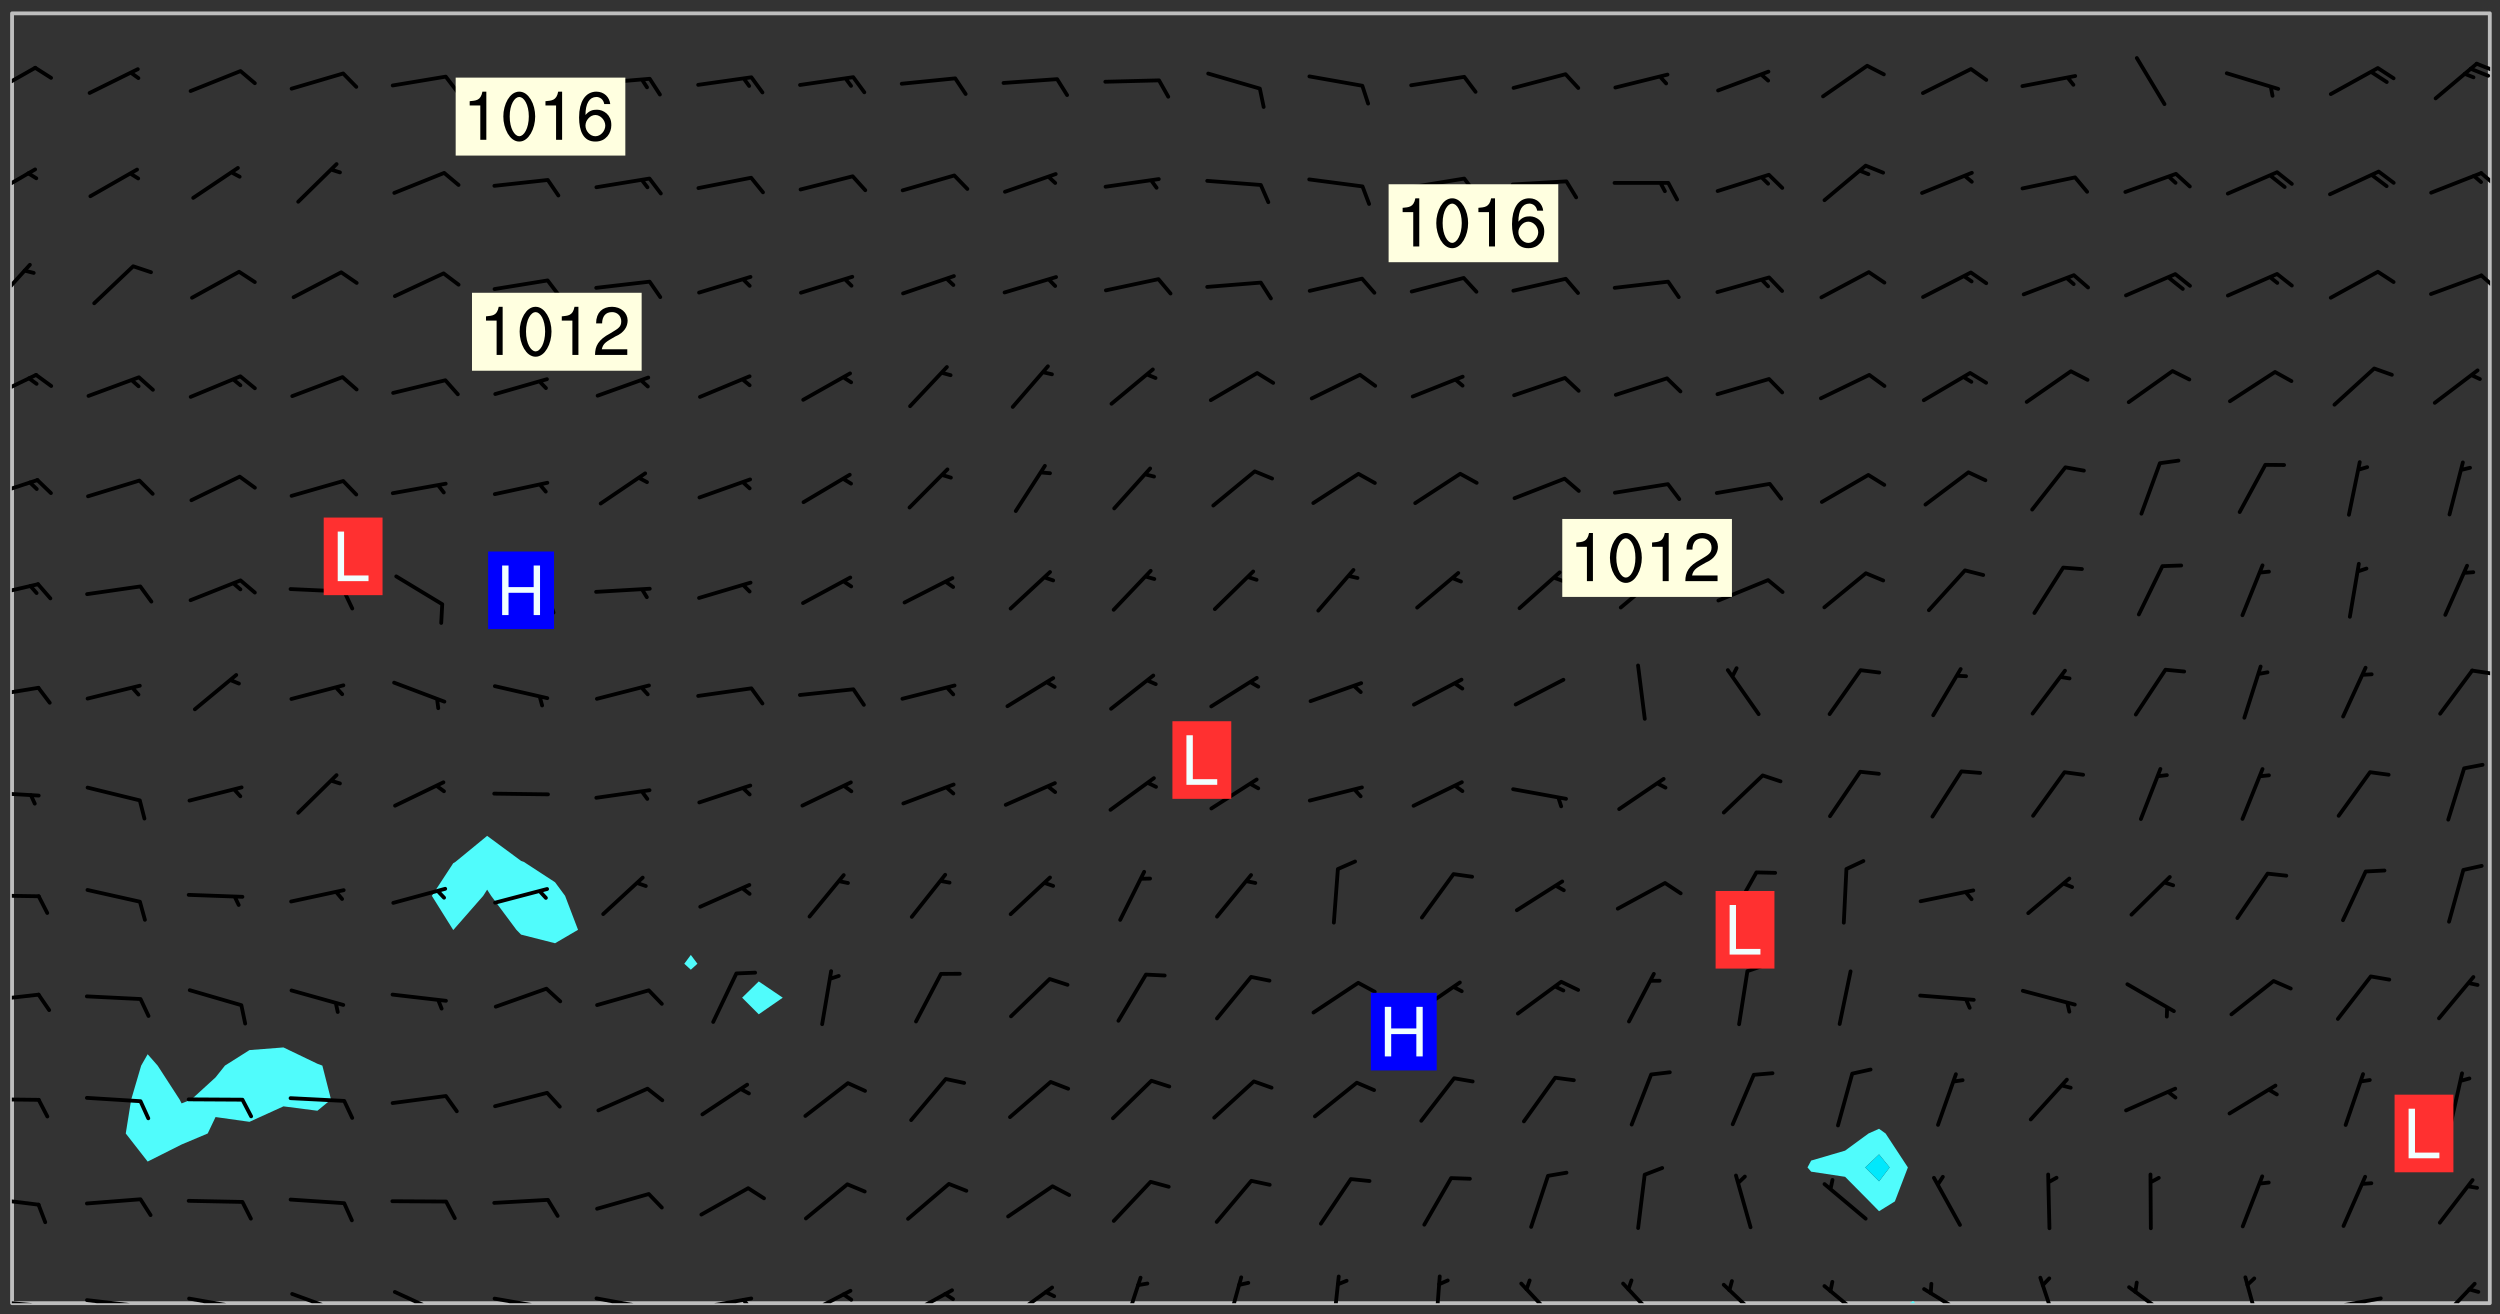 <svg xmlns="http://www.w3.org/2000/svg" role="img" xmlns:xlink="http://www.w3.org/1999/xlink" viewBox="142.45 309.95 326.84 171.84"><rect x="142.45" y="309.95" width="326.84" height="171.84" fill="#333333" stroke="none"/><defs><clipPath id="clip2"><path d="M 144 311.672 L 145 311.672 L 145 480.328 L 144 480.328 Z M 144 311.672"/></clipPath><clipPath id="clip3"><path d="M 144 311.672 L 468 311.672 L 468 480.328 L 144 480.328 Z M 144 311.672"/></clipPath><clipPath id="clip4"><path d="M 392 480 L 393 480 L 393 480.328 L 392 480.328 Z M 392 480"/></clipPath><clipPath id="clip5"><path d="M 467 311.672 L 468 311.672 L 468 480.328 L 467 480.328 Z M 467 311.672"/></clipPath><clipPath id="clip6"><path d="M 144 479 L 148 479 L 148 480.328 L 144 480.328 Z M 144 479"/></clipPath><clipPath id="clip7"><path d="M 147 480 L 149 480 L 149 480.328 L 147 480.328 Z M 147 480"/></clipPath><clipPath id="clip8"><path d="M 146 480 L 148 480 L 148 480.328 L 146 480.328 Z M 146 480"/></clipPath><clipPath id="clip9"><path d="M 153 479 L 162 479 L 162 480.328 L 153 480.328 Z M 153 479"/></clipPath><clipPath id="clip10"><path d="M 160 480 L 162 480 L 162 480.328 L 160 480.328 Z M 160 480"/></clipPath><clipPath id="clip11"><path d="M 166 479 L 175 479 L 175 480.328 L 166 480.328 Z M 166 479"/></clipPath><clipPath id="clip12"><path d="M 173 480 L 176 480 L 176 480.328 L 173 480.328 Z M 173 480"/></clipPath><clipPath id="clip13"><path d="M 180 478 L 188 478 L 188 480.328 L 180 480.328 Z M 180 478"/></clipPath><clipPath id="clip14"><path d="M 193 478 L 201 478 L 201 480.328 L 193 480.328 Z M 193 478"/></clipPath><clipPath id="clip15"><path d="M 206 479 L 215 479 L 215 480.328 L 206 480.328 Z M 206 479"/></clipPath><clipPath id="clip16"><path d="M 213 480 L 216 480 L 216 480.328 L 213 480.328 Z M 213 480"/></clipPath><clipPath id="clip17"><path d="M 220 479 L 228 479 L 228 480.328 L 220 480.328 Z M 220 479"/></clipPath><clipPath id="clip18"><path d="M 226 480 L 227 480 L 227 480.328 L 226 480.328 Z M 226 480"/></clipPath><clipPath id="clip19"><path d="M 233 479 L 241 479 L 241 480.328 L 233 480.328 Z M 233 479"/></clipPath><clipPath id="clip20"><path d="M 239 479 L 241 479 L 241 480.328 L 239 480.328 Z M 239 479"/></clipPath><clipPath id="clip21"><path d="M 247 478 L 254 478 L 254 480.328 L 247 480.328 Z M 247 478"/></clipPath><clipPath id="clip22"><path d="M 252 478 L 254 478 L 254 480.328 L 252 480.328 Z M 252 478"/></clipPath><clipPath id="clip23"><path d="M 260 478 L 268 478 L 268 480.328 L 260 480.328 Z M 260 478"/></clipPath><clipPath id="clip24"><path d="M 265 478 L 268 478 L 268 480.328 L 265 480.328 Z M 265 478"/></clipPath><clipPath id="clip25"><path d="M 274 478 L 281 478 L 281 480.328 L 274 480.328 Z M 274 478"/></clipPath><clipPath id="clip26"><path d="M 289 476 L 292 476 L 292 480.328 L 289 480.328 Z M 289 476"/></clipPath><clipPath id="clip27"><path d="M 302 476 L 305 476 L 305 480.328 L 302 480.328 Z M 302 476"/></clipPath><clipPath id="clip28"><path d="M 316 476 L 318 476 L 318 480.328 L 316 480.328 Z M 316 476"/></clipPath><clipPath id="clip29"><path d="M 329 476 L 331 476 L 331 480.328 L 329 480.328 Z M 329 476"/></clipPath><clipPath id="clip30"><path d="M 341 477 L 347 477 L 347 480.328 L 341 480.328 Z M 341 477"/></clipPath><clipPath id="clip31"><path d="M 354 477 L 360 477 L 360 480.328 L 354 480.328 Z M 354 477"/></clipPath><clipPath id="clip32"><path d="M 367 477 L 374 477 L 374 480.328 L 367 480.328 Z M 367 477"/></clipPath><clipPath id="clip33"><path d="M 380 477 L 387 477 L 387 480.328 L 380 480.328 Z M 380 477"/></clipPath><clipPath id="clip34"><path d="M 393 478 L 401 478 L 401 480.328 L 393 480.328 Z M 393 478"/></clipPath><clipPath id="clip35"><path d="M 408 476 L 412 476 L 412 480.328 L 408 480.328 Z M 408 476"/></clipPath><clipPath id="clip36"><path d="M 420 477 L 427 477 L 427 480.328 L 420 480.328 Z M 420 477"/></clipPath><clipPath id="clip37"><path d="M 435 476 L 439 476 L 439 480.328 L 435 480.328 Z M 435 476"/></clipPath><clipPath id="clip38"><path d="M 446 479 L 454 479 L 454 480.328 L 446 480.328 Z M 446 479"/></clipPath><clipPath id="clip39"><path d="M 460 477 L 467 477 L 467 480.328 L 460 480.328 Z M 460 477"/></clipPath><clipPath id="clip40"><path d="M 144 466 L 148 466 L 148 468 L 144 468 Z M 144 466"/></clipPath><clipPath id="clip41"><path d="M 144 453 L 148 453 L 148 454 L 144 454 Z M 144 453"/></clipPath><clipPath id="clip42"><path d="M 144 439 L 148 439 L 148 442 L 144 442 Z M 144 439"/></clipPath><clipPath id="clip43"><path d="M 144 426 L 148 426 L 148 428 L 144 428 Z M 144 426"/></clipPath><clipPath id="clip44"><path d="M 144 413 L 148 413 L 148 415 L 144 415 Z M 144 413"/></clipPath><clipPath id="clip45"><path d="M 144 399 L 148 399 L 148 402 L 144 402 Z M 144 399"/></clipPath><clipPath id="clip46"><path d="M 465 397 L 468 397 L 468 399 L 465 399 Z M 465 397"/></clipPath><clipPath id="clip47"><path d="M 144 386 L 148 386 L 148 389 L 144 389 Z M 144 386"/></clipPath><clipPath id="clip48"><path d="M 144 372 L 148 372 L 148 376 L 144 376 Z M 144 372"/></clipPath><clipPath id="clip49"><path d="M 144 358 L 148 358 L 148 363 L 144 363 Z M 144 358"/></clipPath><clipPath id="clip50"><path d="M 144 344 L 147 344 L 147 351 L 144 351 Z M 144 344"/></clipPath><clipPath id="clip51"><path d="M 466 345 L 468 345 L 468 348 L 466 348 Z M 466 345"/></clipPath><clipPath id="clip52"><path d="M 144 331 L 148 331 L 148 336 L 144 336 Z M 144 331"/></clipPath><clipPath id="clip53"><path d="M 466 332 L 468 332 L 468 335 L 466 335 Z M 466 332"/></clipPath><clipPath id="clip54"><path d="M 144 318 L 148 318 L 148 323 L 144 323 Z M 144 318"/></clipPath><clipPath id="clip55"><path d="M 465 318 L 468 318 L 468 320 L 465 320 Z M 465 318"/></clipPath><g id="surface799" clip-path="url(#clip1)"><path fill="#fff" fill-opacity="0" fill-rule="evenodd" d="M 0 0 L 1000 0 L 1000 1000 L 0 1000 Z M 0 0"/><path fill="#d3d3d3" fill-opacity="0" fill-rule="evenodd" d="M162.152 355.867L161.918 356.16 161.977 356.395 162.094 356.566 162.27 356.801 162.562 357.148 162.676 357.207 162.793 357.035 162.852 356.801 163.027 356.625 163.492 356.449 164.191 356.449 164.426 356.742 164.715 357.559 164.773 357.734 164.949 357.965 165.301 358.199 166 358.898 166.172 359.074 166.406 359.422 166.641 359.832 166.93 360.414 167.34 360.879 167.57 361.113 167.805 361.289 167.922 361.52 168.098 361.812 168.27 362.977 168.27 363.211 168.328 363.5 168.387 363.617 168.504 363.734 168.852 364.145 168.969 364.316 169.145 364.492 169.32 364.727 169.438 364.898 169.609 365.25 169.668 365.484 169.902 365.891 170.137 365.832 169.961 366.008 169.902 366.938 169.32 366.938 169.086 366.824 168.738 366.938 168.621 367.055 168.562 367.348 168.504 367.523 168.387 367.695 167.922 367.988 167.863 368.223 167.805 368.336 167.805 368.98 167.863 369.152 167.863 369.562 167.922 369.621 167.922 370.027 167.98 370.434 168.098 370.609 168.156 370.668 168.387 371.309 168.328 371.602 168.328 372.301 168.27 372.883 168.27 373.117 168.211 373.348 168.156 373.699 168.156 375.621 168.211 375.738 168.637 375.738 168.27 375.855 168.246 376.207 169.137 377.375 170.879 377.914 172.219 378.273 172.219 378.812 172.309 379.621 172.844 380.336 174.363 380.605 175.254 380.52 175.344 381.684 175.879 381.863 177.039 381.684 179.094 380.699 180.254 380.336 182.133 380.16 183.828 379.98 183.648 380.699 182.133 380.785 180.883 380.875 180.078 381.145 179.004 381.953 179.273 382.672 179.809 383.57 179.629 384.195 179.363 385.004 179.629 386.082 180.254 386.98 181.059 387.16 182.309 386.98 182.043 387.703 182.141 388.207 182.195 388.5 182.195 388.672 182.254 388.965 182.254 389.371 182.43 389.488 182.781 389.605 183.188 389.605 183.48 389.43 183.594 389.312 183.652 389.195 183.77 388.965 183.828 388.789 184.18 388.324 184.41 388.148 184.586 388.09 184.762 388.148 184.82 388.324 184.938 389.312 184.992 389.781 185.051 389.953 185.168 390.188 185.344 390.246 186.16 390.305 186.449 390.305 186.566 390.539 186.625 390.945 186.684 391.297 186.684 392.402 186.801 392.695 186.918 393.043 187.207 393.742 187.383 394.094 187.965 394.848 188.316 395.023 188.488 395.082 188.957 395.316 189.598 395.781 189.945 396.016 190.238 396.191 190.531 396.246 190.762 396.309 191.578 396.656 191.871 396.832 191.984 397.004 192.336 397.355 192.453 397.531 192.977 398.172 192.977 398.461 193.035 398.812 193.035 399.16 193.094 399.512 193.152 399.801 193.27 399.859 193.441 399.918 193.617 399.918 194.199 400.152 194.375 400.27 194.551 400.559 194.727 400.793 194.84 401.027 195.133 401.258 195.25 401.375 195.25 401.785 195.309 401.84 195.598 402.074 195.832 402.191 195.891 402.309 196.008 402.48 196.066 402.598 196.297 402.832 196.355 403.008 196.59 403.066 196.707 403.125 196.59 403.238 196.531 403.355 196.531 403.473 196.414 403.766 196.297 404.055 196.297 404.637 196.473 404.754 196.59 404.812 196.648 404.93 196.766 405.047 196.879 405.105 197.055 405.453 197.113 405.805 197.172 406.211 197.172 406.387 197.113 406.562 196.996 407.262 196.996 407.434 197.113 407.609 197.406 407.902 197.812 407.902 197.988 408.02 198.105 408.191 198.223 408.484 198.223 408.719 197.695 408.719 197.465 408.484 197.23 408.484 197.055 408.543 196.996 409.242 197.055 409.59 197.172 409.766 197.348 410.176 197.465 410.406 197.754 410.875 197.93 410.93 198.453 410.93 198.688 410.988 199.445 411.629 199.504 411.922 199.504 412.156 199.562 412.215 199.793 412.562 199.793 412.914 199.676 413.086 199.676 413.379 199.969 413.668 200.262 413.844 200.434 413.902 200.727 414.078 201.02 414.195 201.602 414.602 201.891 414.836 202.184 415.012 202.402 415.172 202.418 415.184 202.648 415.359 203.289 415.883 203.465 416.117 203.582 416.293 203.758 416.469 203.871 416.641 203.871 417.281 203.988 417.457 204.457 417.574 205.039 417.691 205.273 417.75 205.504 417.863 205.797 417.98 205.91 418.039 206.496 418.391 206.785 418.562 206.961 418.625 207.137 418.68 207.312 418.738 208.012 419.09 208.301 419.266 208.535 419.32 208.824 419.496 209.059 419.613 209.699 420.02 209.992 420.137 210.164 420.195 210.398 420.254 210.809 420.312 211.039 420.371 211.273 420.488 211.332 420.66 210.922 420.836 211.391 420.895 211.449 421.188 211.562 421.422 211.738 421.477 211.973 421.535 212.148 421.594 212.555 421.711 213.195 421.945 213.312 422.117 213.371 422.352 213.371 422.527 213.312 422.645 213.254 423.051 213.488 423.285 213.605 423.344 213.953 423.461 214.594 423.691 214.77 423.809 215.059 423.926 215.234 424.102 215.469 424.566 216.051 425.672 216.227 425.848 216.574 426.023 216.75 426.141 217.102 426.258 218.148 426.781 218.383 426.84 218.848 426.953 219.141 427.012 219.605 427.188 220.363 427.77 220.598 428.004 220.945 428.469 221.121 428.645 221.41 428.879 222.227 429.578 222.52 429.754 222.809 430.043 223.102 430.219 223.395 430.508 224.09 431.148 224.266 431.324 224.559 431.559 224.848 431.793 225.316 432.082 225.957 432.664 226.305 432.898 226.539 433.191 226.887 433.539 227.238 434.004 228.172 434.996 228.52 435.402 228.637 435.578 228.871 435.637 228.984 435.754 229.629 435.93 229.859 436.043 230.094 436.102 230.387 436.277 230.617 436.395 231.551 437.094 231.957 437.5 232.191 437.676 232.598 437.852 232.832 437.969 233.648 438.316 233.996 438.551 234.23 438.668 234.523 438.957 234.754 439.074 235.512 439.426 235.863 439.598 236.094 439.656 236.387 439.773 236.621 439.832 237.492 440.008 238.309 440.008 238.777 440.238 238.949 440.297 239.824 440.996 240.289 441.113 240.582 441.172 240.758 441.23 240.988 441.289 241.457 441.348 241.805 441.406 242.156 441.465 242.562 441.523 242.855 441.523 243.027 441.582 243.027 441.812 243.203 441.988 243.496 441.988 243.844 442.047 244.195 442.105 244.895 442.223 245.535 442.223 246 441.988 246.293 441.812 246.465 441.695 246.875 441.523 247.164 441.348 248.098 440.883 248.566 440.59 249.09 440.297 249.555 440.125 250.02 439.949 251.07 439.484 251.359 439.367 251.77 439.25 252.059 439.133 252.586 438.957 254.102 438.258 254.684 437.91 254.973 437.852 255.266 437.793 255.613 437.676 256.488 437.445 256.84 437.328 256.953 437.328 257.188 437.27 258.062 437.035 258.297 436.977 259.109 436.977 259.461 436.918 260.277 436.801 260.449 436.742 260.801 436.688 261.094 436.629 261.324 436.57 262.141 436.395 262.316 436.336 262.664 436.336 262.898 436.277 263.363 436.16 264.121 435.988 264.355 435.93 264.703 435.93 265.113 435.812 265.402 435.754 266.688 435.695 266.977 435.695 267.387 435.637 267.617 435.578 267.793 435.578 268.668 435.461 269.074 435.461 269.484 435.344 269.832 435.344 270.184 435.23 271.055 435.172 272.805 435.172 273.852 435.461 274.262 435.578 274.551 435.695 274.902 435.812 275.191 435.93 276.242 436.102 276.531 436.16 276.824 436.16 277.117 436.219 277.289 436.277 277.699 436.336 277.871 436.395 277.988 436.453 278.105 436.453 278.223 436.512 278.574 436.57 278.688 436.57 279.098 436.637 281.02 437.031 282.945 437.426 284.465 437.875 286.16 438.594 288.305 439.398 289.91 438.68 291.34 437.875 292.5 436.797 293.75 436.348 296.785 435.629 298.66 435.27 300.805 433.922 303.039 432.668 305.539 431.41 307.234 430.961 309.02 430.781 310.18 430.512 310.805 431.051 312.145 430.781 312.859 429.793 313.844 428.449 314.289 428.27 315.094 427.91 316.969 427.371 318.754 426.922 320.004 426.652 321.164 426.562 322.863 426.473 324.824 426.203 326.074 426.113 326.613 426.113 327.238 426.023 328.129 426.023 330.273 425.844 332.684 425.664 335.273 425.574 336.969 425.754 338.578 425.844 340.008 426.203 341.168 426.922 343.043 427.91 344.203 429.438 344.469 430.152 345.098 430.242 345.453 431.141 345.988 431.68 346.523 433.207 347.598 433.566 348.133 433.566 347.328 434.102 347.418 435.809 348.133 438.504 349.023 439.309 349.918 440.297 350.633 441.555 352.418 442.094 353.938 441.914 354.293 443.258 355.902 442.453 356.883 441.914 357.152 442.184 357.469 441.969 357.688 441.824 358.488 442.273 358.938 441.914 359.293 441.914 359.828 441.645 360.367 440.926 360.902 440.656 361.527 439.668 362.688 440.117 363.527 440.488 364.922 441.105 366.617 440.926 368.223 440.926 370.008 441.016 370.188 439.309 370.723 437.965 371.527 438.234 372.02 439.082 372.422 439.488 372.332 440.027 372.332 440.387 373.047 440.836 373.758 440.566 375.188 440.566 375.547 441.555 375.992 442.812 376.707 444.156 377.957 444.785 379.652 445.414 380.367 445.234 380.547 444.695 381.527 444.605 381.977 444.965 382.062 446.223 381.797 446.852 381.262 447.031 381.262 447.57 381.977 448.555 382.242 449.094 383.227 450.082 384.027 451.16 383.762 451.52 383.672 452.418 383.047 454.75 382.691 456.816 382.602 458.609 382.422 459.328 382.332 459.867 382.332 461.305 381.352 463.188 380.992 464.895 380.457 465.793 379.652 466.961 379.387 467.5 381.441 468.754 381.527 469.113 381.172 469.652 381.082 469.473 381.082 470.281 381.172 471.719 380.727 472.434 379.652 472.527 379.387 473.242 379.922 474.141 380.727 474.859 381.887 475.668 383.227 475.938 383.672 476.297 383.316 476.746 381.527 476.656 380.277 476.207 379.562 475.488 378.938 475.398 378.762 478.988 378.574 480.297 467.934 480.297 467.934 311.703 412.664 311.703 412.664 360.785 413.426 360.91 416.715 361.453 418.738 364.289 418.738 367.043 421.09 367.375 423.438 367.707 427.488 367.707 426.109 371.867 424.086 372.574 422.062 373.277 421.52 373.621 418.926 375.238 418.738 375.355 416.715 373.277 415.984 370.535 413.312 368.457 411.938 364.957 411.871 364.875 409.914 362.203 412.664 360.785 412.664 311.703 294.422 311.703 294.422 403.117 294.539 403.148 294.672 403.16 294.746 403.234 294.852 403.281 294.941 403.34 295.027 403.398 295.117 403.457 295.414 403.754 295.473 403.844 295.504 403.961 295.531 404.078 295.547 404.215 295.516 404.332 295.457 404.422 295.398 404.508 295.355 404.613 295.309 404.715 295.281 404.836 295.281 404.98 295.457 405.25 295.605 405.398 295.68 405.484 295.754 405.559 295.797 405.664 295.859 405.754 295.918 405.84 295.961 405.945 296.02 406.035 296.066 406.137 296.109 406.242 296.168 406.328 296.285 406.508 296.359 406.582 296.422 406.668 296.48 406.758 296.523 406.863 296.582 406.953 296.641 407.039 296.703 407.129 296.762 407.219 296.805 407.32 296.922 407.5 296.996 407.574 297.055 407.66 297.129 407.734 297.219 407.793 297.324 407.84 297.473 407.84 297.605 407.824 297.738 407.84 297.84 407.793 297.914 407.719 297.961 407.617 297.945 407.484 297.945 407.336 297.898 407.23 297.871 407.113 297.824 407.012 297.797 406.891 297.754 406.789 297.691 406.699 297.648 406.598 297.605 406.492 297.574 406.375 297.559 406.242 297.547 406.105 297.633 406.047 297.691 405.961 297.812 405.93 297.855 406.035 297.871 406.168 297.871 406.285 297.93 406.387 297.988 406.477 298.078 406.535 298.227 406.684 298.285 406.773 298.328 406.879 298.316 406.98 298.402 407.039 298.508 407.086 298.594 407.145 298.684 407.203 298.758 407.277 298.641 407.305 298.535 407.352 298.449 407.41 298.375 407.484 298.316 407.574 298.254 407.66 298.227 407.781 298.18 407.883 298.137 407.988 298.105 408.105 298.094 408.238 298.078 408.371 298.078 408.52 298.105 408.637 298.152 408.742 298.195 408.844 298.254 408.934 298.328 409.008 298.418 409.066 298.492 409.141 298.582 409.199 298.641 409.289 298.684 409.395 298.73 409.496 298.848 409.527 298.98 409.543 299.129 409.543 299.246 409.512 299.352 409.555 299.395 409.66 299.441 409.762 299.469 409.883 299.5 410 299.527 410.117 299.559 410.238 299.586 410.355 299.691 410.398 299.793 410.445 299.926 410.43 300.074 410.578 300.137 410.664 300.211 410.738 300.281 410.812 300.371 410.875 300.477 410.918 300.578 410.961 300.695 410.992 300.832 411.008 300.949 410.977 301.023 410.902 301.051 410.785 301.039 410.652 301.008 410.531 300.98 410.414 301.023 410.309 301.141 410.309 301.23 410.371 301.348 410.398 301.496 410.398 301.629 410.414 301.777 410.414 301.91 410.43 302.043 410.414 302.191 410.414 302.324 410.398 302.457 410.387 302.594 410.398 302.711 410.371 302.844 410.355 303.035 410.297 302.977 410.473 302.961 410.605 302.934 410.727 302.918 410.859 302.859 410.945 302.727 410.961 302.621 411.008 302.516 411.051 302.398 411.082 302.281 411.109 302.016 411.141 301.867 411.141 301.734 411.156 301.66 411.23 301.719 411.316 301.867 411.465 301.984 411.645 302.059 411.715 302.148 411.777 302.238 411.836 302.324 411.895 302.414 411.953 302.516 411.996 302.621 412.059 302.727 412.102 302.812 412.16 302.918 412.207 303.02 412.25 303.199 412.367 303.258 412.457 303.215 412.559 303.168 412.664 303.184 412.797 303.406 413.02 303.465 413.109 303.508 413.211 303.539 413.332 303.582 413.434 303.598 413.566 303.629 413.684 303.641 413.82 303.672 413.938 303.82 414.086 303.922 414.129 304.027 414.172 304.145 414.203 304.277 414.219 304.414 414.234 304.531 414.234 304.648 414.203 304.738 414.145 304.781 414.039 304.828 413.938 304.871 413.832 304.902 413.715 304.914 413.582 304.914 413.434 304.902 413.301 304.887 413.168 304.855 413.051 304.812 412.945 304.766 412.84 304.723 412.738 304.68 412.633 304.664 412.5 304.68 412.367 304.707 412.25 304.738 412.133 304.766 412.012 304.812 411.91 304.902 411.852 304.988 411.789 305.062 411.715 305.152 411.656 305.375 411.434 305.434 411.348 305.508 411.273 305.625 411.094 305.684 411.008 305.684 410.859 305.609 410.785 305.508 410.738 305.402 410.695 305.301 410.652 305.242 410.562 305.195 410.457 305.168 410.34 305.258 410.281 305.375 410.25 305.477 410.207 305.656 410.09 305.805 409.941 305.816 409.809 305.805 409.703 305.715 409.645 305.582 409.66 305.434 409.66 305.301 409.676 305.168 409.66 305.047 409.629 304.961 409.57 304.887 409.496 304.828 409.406 304.766 409.32 304.648 409.141 304.59 409.055 304.621 408.934 304.707 408.875 304.828 408.844 304.887 408.758 304.887 408.637 304.855 408.52 304.797 408.43 304.738 408.344 304.691 408.238 304.664 408.121 304.648 407.988 304.707 407.898 304.781 407.824 304.871 407.766 304.988 407.586 305.062 407.512 305.121 407.426 305.27 407.277 305.391 407.246 305.523 407.23 305.656 407.246 305.73 407.32 305.773 407.426 305.789 407.559 305.758 407.676 305.641 407.707 305.508 407.719 305.359 407.867 305.316 407.973 305.27 408.074 305.242 408.195 305.211 408.312 305.211 408.461 305.242 408.578 305.285 408.684 305.344 408.773 305.418 408.844 305.492 408.918 305.609 408.949 305.73 408.977 305.848 408.949 305.98 408.934 306.098 408.934 306.188 408.992 306.262 409.066 306.309 409.172 306.367 409.258 306.469 409.305 306.602 409.32 306.707 409.363 306.793 409.422 306.781 409.527 306.707 409.602 306.527 409.719 306.469 409.809 306.379 409.867 306.309 409.941 306.234 410.016 306.172 410.105 306.145 410.223 306.129 410.355 306.145 410.488 306.129 410.621 306.129 410.77 306.145 410.902 306.172 411.02 306.203 411.141 306.277 411.215 306.367 411.273 306.453 411.332 306.543 411.391 306.66 411.422 306.66 411.508 306.559 411.555 306.469 411.613 306.203 411.645 306.086 411.672 305.938 411.672 305.832 411.715 305.73 411.762 305.672 411.852 305.609 412.086 305.598 412.219 305.566 412.34 305.551 412.473 305.551 412.766 305.539 412.898 305.551 413.035 305.566 413.168 305.699 413.184 305.832 413.195 305.953 413.227 306.039 413.285 306.113 413.359 306.16 413.465 306.203 413.566 306.219 413.699 306.219 414.145 306.203 414.277 306.203 414.723 306.234 414.988 306.262 415.105 306.277 415.238 306.309 415.355 306.395 415.566 306.426 415.832 306.426 415.98 306.395 416.098 306.367 416.215 306.336 416.336 306.309 416.453 306.277 416.57 306.246 416.691 306.234 416.824 306.219 416.957 306.309 417.016 306.426 416.984 306.527 417 306.574 417.105 306.543 417.371 306.543 417.812 306.5 417.918 306.453 418.023 306.41 418.125 306.367 418.23 306.309 418.316 306.277 418.438 306.234 418.555 306.203 418.672 306.188 418.805 306.203 418.938 306.262 419.027 306.367 419.074 306.453 419.133 306.512 419.219 306.5 419.355 306.469 419.473 306.426 419.574 306.426 420.02 306.41 420.152 306.41 420.301 306.379 420.418 306.336 420.523 306.309 420.641 306.262 420.746 306.219 420.848 306.188 420.969 306.16 421.086 306.129 421.219 306.098 421.336 306.07 421.453 306.027 421.559 305.996 421.676 305.965 421.797 305.953 421.93 305.938 422.062 305.938 422.359 305.965 422.477 305.965 422.625 306.012 423.023 306.039 423.141 306.098 423.23 306.219 423.262 306.367 423.262 306.5 423.246 306.559 423.336 306.559 423.453 306.5 423.543 306.41 423.602 306.309 423.645 306.203 423.691 306.113 423.75 306.027 423.809 305.891 423.824 305.773 423.793 305.641 423.777 305.539 423.824 305.477 423.91 305.465 424.047 305.449 424.18 305.418 424.297 305.391 424.414 305.375 424.547 305.344 424.668 305.344 424.965 305.359 425.098 305.391 425.215 305.391 425.363 305.402 425.496 305.402 425.645 305.375 425.762 305.328 425.863 305.301 425.984 305.27 426.102 305.211 426.191 305.137 426.266 305.035 426.309 304.93 426.355 304.812 426.383 304.691 426.414 304.59 426.367 304.648 426.281 304.754 426.234 304.781 426.117 304.812 426 304.84 425.879 304.871 425.762 304.871 425.613 304.887 425.48 304.855 425.363 304.812 425.258 304.707 425.273 304.633 425.348 304.531 425.391 304.441 425.453 304.367 425.527 304.324 425.629 304.309 425.762 304.277 425.879 304.25 426 304.219 426.117 304.191 426.234 304.16 426.355 304.133 426.473 304.102 426.59 304.059 426.695 303.969 426.754 303.879 426.754 303.762 426.723 303.73 426.637 303.746 426.5 303.715 426.383 303.715 426.234 303.703 426.102 303.703 425.953 303.641 425.719 303.613 425.598 303.57 425.496 303.523 425.391 303.465 425.305 303.406 425.215 303.363 425.109 303.301 425.023 303.152 424.875 303.082 424.801 302.977 424.754 302.871 424.711 302.77 424.668 302.473 424.371 302.383 424.297 302.297 424.238 302.191 424.195 302.102 424.133 302.016 424.074 301.91 424.031 301.82 423.973 301.734 423.91 301.66 423.84 301.555 423.793 301.469 423.734 301.363 423.691 301.273 423.629 301.172 423.586 301.066 423.543 300.98 423.484 300.875 423.438 300.77 423.395 300.668 423.348 300.578 423.289 300.477 423.246 300.371 423.203 300.281 423.141 300.164 423.113 300.031 423.098 299.898 423.113 299.75 423.113 299.617 423.129 299.5 423.098 299.41 423.039 299.336 422.965 299.246 422.906 299.145 422.859 298.996 422.859 298.875 422.832 298.773 422.789 298.699 422.715 298.582 422.535 298.492 422.477 298.391 422.434 298.301 422.371 298.195 422.328 298.105 422.27 298.02 422.211 297.914 422.164 297.855 422.078 297.797 421.988 297.754 421.883 297.707 421.781 297.633 421.707 297.547 421.648 297.473 421.574 297.383 421.516 297.16 421.293 297.117 421.188 297.086 420.922 297.191 420.879 297.336 420.879 297.441 420.922 297.516 420.996 297.605 421.055 297.691 421.113 297.797 421.16 297.887 421.219 298.035 421.367 298.105 421.441 298.254 421.59 298.316 421.676 298.391 421.75 298.477 421.809 298.551 421.883 298.641 421.945 298.73 422.004 298.816 422.062 299.086 422.238 299.188 422.285 299.293 422.328 299.395 422.371 299.441 422.297 299.5 422.211 299.574 422.137 299.645 422.062 299.75 422.105 299.824 422.18 299.883 422.27 299.926 422.371 299.973 422.477 300.016 422.582 300.137 422.609 300.254 422.582 300.328 422.492 300.371 422.387 300.43 422.297 300.504 422.223 300.609 422.18 300.727 422.152 300.859 422.164 300.949 422.223 301.098 422.371 301.156 422.461 301.199 422.566 301.246 422.668 301.289 422.773 301.332 422.875 301.438 422.922 301.543 422.965 301.676 422.98 301.762 422.922 301.82 422.832 301.895 422.758 302 422.715 302.117 422.742 302.223 422.789 302.324 422.832 302.43 422.875 302.531 422.922 302.711 423.039 302.711 423.156 302.695 423.289 302.711 423.422 302.727 423.559 302.785 423.645 302.887 423.691 303.008 423.719 303.125 423.75 303.273 423.75 303.391 423.719 303.449 423.629 303.629 423.512 303.688 423.422 303.762 423.348 303.82 423.262 303.938 423.082 304.117 422.965 304.234 422.996 304.324 423.055 304.367 423.129 304.352 423.262 304.352 423.379 304.441 423.438 304.59 423.438 304.723 423.422 304.855 423.41 305.121 423.379 305.227 423.336 305.344 423.305 305.465 423.277 305.539 423.203 305.609 423.129 305.672 423.039 305.656 422.934 305.609 422.832 305.508 422.789 305.402 422.773 305.285 422.801 305.02 422.832 304.871 422.832 304.797 422.758 304.707 422.699 304.59 422.668 304.473 422.641 304.34 422.625 304.191 422.625 304.059 422.641 303.762 422.641 303.656 422.594 303.508 422.445 303.465 422.344 303.406 422.254 303.629 422.031 303.715 421.973 303.82 421.93 303.938 421.898 304.07 421.883 304.203 421.898 304.34 421.914 304.441 421.957 304.574 421.945 304.664 421.883 304.766 421.84 304.828 421.75 304.781 421.648 304.691 421.59 304.574 421.559 304.473 421.516 304.414 421.426 304.352 421.336 304.352 421.219 304.367 421.086 304.473 421.039 304.547 420.969 304.547 420.848 304.457 420.789 304.426 420.672 304.516 420.613 304.59 420.539 304.633 420.434 304.691 420.344 304.738 420.242 304.754 420.109 304.754 419.961 304.707 419.855 304.664 419.754 304.574 419.695 304.441 419.68 304.34 419.637 304.203 419.621 304.086 419.59 303.641 419.59 303.508 419.574 303.375 419.562 303.242 419.547 303.125 419.516 302.977 419.516 302.844 419.5 302.711 419.488 302.445 419.457 302.324 419.414 302.238 419.355 302.164 419.281 302.164 419.133 302.176 419 302.281 418.953 302.383 418.91 302.516 418.895 302.668 418.895 302.801 418.879 303.094 418.879 303.215 418.91 303.316 418.953 303.406 419.012 303.641 419.074 303.762 419.027 303.852 418.969 303.953 418.926 304.086 418.91 304.191 418.953 304.293 419 304.426 419.012 304.547 418.984 304.691 418.984 304.812 418.953 304.93 418.926 305.035 418.879 305.109 418.805 305.195 418.746 305.344 418.598 305.402 418.512 305.449 418.406 305.477 418.289 305.492 418.184 305.391 418.141 305.301 418.082 305.184 418.051 305.078 418.008 304.988 417.945 304.914 417.859 304.84 417.785 304.738 417.742 304.633 417.695 304.531 417.652 304.473 417.562 304.426 417.461 304.34 417.25 304.277 417.164 304.219 417.074 304.145 417 304.059 416.941 303.789 416.941 303.672 416.973 303.582 417.031 303.48 417.074 303.348 417.09 303.242 417.074 303.215 416.957 303.152 416.867 303.035 416.836 302.934 416.793 302.785 416.645 302.754 416.527 302.738 416.422 302.812 416.348 302.992 416.23 303.109 416.203 303.227 416.172 303.363 416.188 303.465 416.23 303.57 416.273 303.672 416.32 303.777 416.363 303.895 416.395 304.027 416.41 304.145 416.438 304.277 416.453 304.383 416.438 304.473 416.379 304.398 416.305 304.293 416.262 304.219 416.188 304.145 416.098 303.996 415.949 303.91 415.891 303.82 415.832 303.746 415.758 303.656 415.699 303.555 415.652 303.434 415.625 303.332 415.578 303.227 415.535 303.109 415.504 303.008 415.461 302.887 415.43 302.738 415.43 302.621 415.461 302.516 415.504 302.43 415.566 302.25 415.684 302.164 415.742 302.074 415.801 301.969 415.848 301.883 415.906 301.777 415.949 301.676 415.992 301.57 416.039 301.496 416.113 301.438 416.203 301.379 416.289 301.332 416.395 301.273 416.48 301.199 416.555 301.066 416.543 300.949 416.512 300.832 416.512 300.758 416.586 300.668 416.645 300.594 416.719 300.504 416.777 300.418 416.836 300.312 416.883 300.211 416.926 300.074 416.941 299.973 416.898 299.824 416.75 299.719 416.703 299.633 416.703 299.527 416.75 299.426 416.793 299.305 416.824 299.188 416.793 299.113 416.719 299.113 416.602 299.145 416.48 299.219 416.41 299.277 416.32 299.352 416.246 299.469 416.215 299.574 416.172 299.867 416.172 300 416.156 300.137 416.141 300.238 416.098 300.328 416.039 300.43 415.992 300.52 415.934 300.652 415.922 300.742 415.98 300.875 415.992 300.965 415.934 301.051 415.875 301.156 415.832 301.246 415.773 301.332 415.711 301.422 415.652 301.57 415.504 301.629 415.418 301.688 415.328 301.793 415.285 301.926 415.27 302.043 415.297 302.164 415.328 302.223 415.27 302.281 415.18 302.312 414.914 302.34 414.797 302.445 414.809 302.578 414.824 302.68 414.781 302.77 414.723 302.828 414.633 302.902 414.559 302.961 414.469 303.008 414.367 303.02 414.234 303.008 414.102 302.961 413.996 302.812 413.848 302.754 413.758 302.695 413.672 302.652 413.566 302.652 413.121 302.668 412.988 302.668 412.84 302.68 412.707 302.621 412.648 302.531 412.707 302.43 412.664 302.25 412.547 302.164 412.488 302.102 412.398 302.043 412.309 301.969 412.234 301.883 412.176 301.762 412.207 301.66 412.219 301.555 412.266 301.469 412.324 301.363 412.367 301.215 412.516 301.125 412.574 301.039 412.633 300.949 412.695 300.844 412.738 300.711 412.754 300.711 412.633 300.816 412.59 300.934 412.559 301.008 412.488 301.051 412.383 301.051 412.234 301.023 412.117 300.875 411.969 300.742 411.953 300.594 411.953 300.477 411.984 300.371 412.027 300.27 412.07 300.18 412.133 300.062 412.16 299.988 412.086 300 411.953 299.957 411.852 299.914 411.746 299.824 411.688 299.707 411.715 299.586 411.746 299.469 411.777 299.367 411.82 299.246 411.852 299.145 411.895 299.039 411.938 298.949 411.996 298.848 412.012 298.848 411.895 298.863 411.762 298.805 411.672 298.73 411.715 298.582 411.863 298.523 411.953 298.449 412.027 298.402 412.133 298.359 412.234 298.285 412.309 298.227 412.398 298.152 412.473 298.094 412.559 298.02 412.633 297.93 412.695 297.855 412.766 297.781 412.84 297.68 412.855 297.547 412.871 297.441 412.828 297.441 412.707 297.59 412.559 297.633 412.457 297.691 412.367 297.738 412.266 297.781 412.16 297.84 412.07 297.871 411.953 297.914 411.852 297.945 411.73 297.973 411.613 298.02 411.508 298.062 411.406 298.105 411.301 298.18 411.23 298.27 411.168 298.359 411.109 298.461 411.066 298.758 411.066 299.023 411.035 299.129 410.992 299.055 410.918 298.938 410.887 298.832 410.844 298.742 410.785 298.641 410.738 298.551 410.68 298.449 410.637 298.344 410.594 298.254 410.531 298.168 410.473 298.062 410.43 297.961 410.387 297.84 410.355 297.723 410.324 297.621 410.281 297.5 410.25 297.398 410.207 297.309 410.148 297.266 410.043 297.25 409.91 297.352 409.867 297.484 409.852 297.621 409.867 297.754 409.852 297.855 409.809 297.914 409.719 297.93 409.613 297.84 409.555 297.766 409.48 297.664 409.438 297.574 409.379 297.426 409.23 297.383 409.125 297.367 408.992 297.367 408.699 297.309 408.609 297.219 408.551 297.145 408.477 297.102 408.371 297.07 408.254 297.012 408.164 296.938 408.09 296.82 408.062 296.746 407.988 296.656 407.93 296.566 407.867 296.48 407.809 296.406 407.734 296.348 407.648 296.301 407.543 296.215 407.484 296.066 407.336 295.871 407.277 295.738 407.293 295.637 407.336 295.562 407.41 295.516 407.512 295.473 407.617 295.414 407.707 295.355 407.793 295.059 408.09 294.969 408.148 294.883 408.148 294.82 408.062 294.777 407.957 294.809 407.84 294.867 407.75 294.895 407.633 294.883 407.5 294.793 407.438 294.688 407.484 294.57 407.512 294.453 407.543 294.184 407.719 294.082 407.766 293.965 407.793 293.859 407.84 293.77 407.898 293.668 407.941 293.609 407.855 293.562 407.75 293.578 407.617 293.625 407.512 293.695 407.438 293.77 407.367 293.828 407.277 293.828 407.129 293.785 407.023 293.547 407.023 293.445 407.07 293.414 407.188 293.387 407.305 293.355 407.426 293.281 407.469 293.148 407.484 293.074 407.438 293.031 407.336 292.988 407.23 292.941 407.129 292.898 407.023 292.777 407.055 292.676 407.098 292.543 407.113 292.426 407.145 292.32 407.188 292.23 407.246 292.129 407.293 292.008 407.32 291.875 407.336 291.773 407.293 291.715 407.203 291.668 407.098 291.625 406.996 291.582 406.891 291.582 406.773 291.641 406.684 291.727 406.625 291.906 406.508 292.008 406.461 292.113 406.418 292.219 406.359 292.32 406.316 292.41 406.254 292.512 406.211 292.617 406.152 292.719 406.105 292.809 406.047 292.914 406.004 293.016 405.961 293.105 405.898 293.207 405.855 293.344 405.84 293.461 405.871 293.562 405.914 293.684 405.945 293.785 405.988 293.891 406.035 293.992 406.078 294.098 406.121 294.199 406.168 294.305 406.211 294.406 406.254 294.512 406.301 294.598 406.359 294.703 406.402 294.82 406.434 294.926 406.477 295.027 406.523 295.117 406.582 295.223 406.625 295.324 406.668 295.43 406.715 295.547 406.742 295.648 406.789 295.77 406.816 295.918 406.816 296.004 406.758 296.02 406.656 296.078 406.566 296.051 406.449 295.977 406.375 295.859 406.195 295.785 406.121 295.695 406.047 295.516 405.93 295.43 405.871 295.324 405.828 295.223 405.781 294.953 405.605 294.895 405.516 294.82 405.441 294.762 405.352 294.719 405.25 294.688 405.133 294.672 404.996 294.672 404.434 294.66 404.301 294.645 404.168 294.613 404.051 294.598 403.918 294.586 403.785 294.555 403.664 294.332 403.441 294.273 403.355 294.258 403.25 294.289 403.133 294.422 403.117 294.422 311.703 172.992 311.703 172.992 313.156 172.934 313.391 172.582 314.441 172.41 314.965 172.293 315.312 172.117 315.723 172 315.895 171.766 316.188 171.535 316.246 171.184 316.246 171.066 316.305 170.836 316.711 170.836 317.004 170.953 317.18 171.184 317.41 171.301 317.645 171.941 318.402 172.234 318.867 172.41 319.102 172.641 319.453 172.875 319.801 173.516 320.617 173.691 321.082 173.863 321.492 173.98 322.188 174.156 322.656 174.273 324.055 174.332 324.52 174.332 325.395 174.449 326.441 174.449 331.223 174.391 331.688 174.039 332.969 173.863 333.492 173.75 333.902 173.398 334.832 172.934 336 172.699 336.582 172.582 336.758 172.41 337.105 172.234 337.512 171.883 338.328 171.824 338.621 171.711 338.914 171.594 339.203 171.535 339.379 171.418 340.254 171.359 340.66 171.301 340.777 171.242 340.953 171.184 341.125 170.953 341.652 170.836 341.824 170.836 342.059 170.719 342.293 170.66 342.465 170.484 343.051 170.484 343.34 170.426 343.516 170.426 343.809 170.367 343.922 170.309 344.449 170.309 344.621 170.254 344.855 170.254 347.477 170.078 348.293 169.961 348.469 169.785 348.703 169.668 348.875 169.555 349.109 168.969 350.043 168.738 350.332 168.445 350.797 168.27 351.031 167.98 351.383 167.629 352.082 167.516 352.312 167.34 352.723 167.164 352.953 166.758 353.48 165.941 354.18 165.648 354.352 165.359 354.586 165.184 354.703 165.008 354.879 164.484 355.285 163.957 355.461 163.785 355.637 163.551 355.691 162.91 355.867 162.152 355.867M174.363 386.891L173.289 387.34 173.648 388.234 174.898 387.52 175.344 386.98 174.363 386.891"/><path fill="#d3d3d3" fill-opacity="0" fill-rule="evenodd" d="M201.508 416.598L200.613 416.598 201.062 417.227 202.043 417.586 202.848 417.496 203.293 416.508 203.117 416.598 202.402 416.242 201.508 416.598M356.129 475.668L356.07 475.145 356.07 474.852 356.184 474.559 356.242 474.328 356.711 473.859 356.824 473.859 356.941 473.746 357.059 473.688 357.234 473.688 357.469 473.629 357.816 473.629 358.051 473.688 358.168 473.746 358.398 473.918 358.457 474.094 358.574 474.676 358.574 474.969 358.457 475.145 358.285 475.434 358.109 475.609 357.582 476.133 357.352 476.367 357.234 476.426 357.059 476.426 356.941 476.367 356.535 476.074 356.359 475.957 356.242 475.898 356.184 475.785 356.129 475.668M362.77 464.711L362.711 464.539 362.711 463.43 362.77 463.258 362.945 463.199 363.117 463.141 363.293 463.141 363.527 463.082 363.645 463.141 363.703 463.84 363.645 464.012 363.527 464.188 363.41 464.246 363.176 464.77 363.062 464.828 362.828 464.828 362.77 464.711M372.383 450.32L372.266 450.145 372.266 449.445 372.559 448.57 372.676 448.398 372.852 448.047 372.965 447.816 373.082 447.523 373.434 446.766 373.551 446.535 373.723 446.301 373.898 446.301 374.016 446.242 374.656 446.242 374.773 446.301 375.008 446.535 375.18 446.648 375.531 446.941 375.648 447.059 375.762 447.234 375.762 447.348 375.879 447.406 375.996 447.523 375.996 448.223 375.938 448.398 375.938 448.629 375.879 448.805 375.531 449.855 375.414 450.086 375.297 450.32 375.18 450.379 374.949 450.613 374.309 450.902 373.434 450.902 373.023 450.785 372.383 450.32"/><path fill="none" stroke="#bebebe" stroke-linecap="round" stroke-linejoin="round" stroke-miterlimit="10" stroke-width=".5" d="M 431.957 354.305 L 108.027 354.305 L 108.027 185.68 L 431.957 185.68 L 431.957 354.305" transform="matrix(1 0 0 -1 36 666)"/><g clip-path="url(#clip2)"><path fill="#fff" fill-opacity="0" fill-rule="evenodd" d="M 144 475.891 L 144 480.328 L 144.004 480.328 L 144 480.328 L 144 311.672 L 144.004 311.672 L 144 311.672 L 144 475.891"/></g><g clip-path="url(#clip3)"><path fill="#fff" fill-opacity="0" fill-rule="evenodd" d="M 144.004 480.328 L 144.004 311.672 L 179.508 311.672 L 179.508 446.887 L 175.066 447.234 L 171.859 449.262 L 170.629 450.805 L 167.461 453.699 L 166.191 454.203 L 165.934 453.699 L 163.059 449.262 L 161.754 447.777 L 160.906 449.262 L 159.602 453.699 L 158.891 458.137 L 161.754 461.809 L 166.191 459.578 L 169.605 458.137 L 170.629 455.988 L 175.066 456.613 L 179.508 454.59 L 183.945 455.164 L 185.727 453.699 L 184.594 449.262 L 183.945 449.02 L 179.508 446.887 L 179.508 311.672 L 206.137 311.672 L 206.137 419.227 L 201.992 422.629 L 201.699 422.809 L 198.91 427.07 L 201.684 431.508 L 201.699 431.531 L 201.738 431.508 L 205.621 427.07 L 206.137 426.262 L 206.66 427.07 L 209.961 431.508 L 210.574 432.137 L 215.016 433.266 L 218.02 431.508 L 216.328 427.07 L 215.016 425.293 L 210.93 422.629 L 210.574 422.5 L 206.137 419.227 L 206.137 311.672 L 232.766 311.672 L 232.766 434.793 L 231.91 435.945 L 232.766 436.727 L 233.629 435.945 L 232.766 434.793 L 232.766 311.672 L 241.645 311.672 L 241.645 438.258 L 239.473 440.383 L 241.645 442.555 L 244.785 440.383 L 241.645 438.258 L 241.645 311.672 L 388.109 311.672 L 388.109 457.523 L 386.734 458.137 L 383.672 460.379 L 379.234 461.68 L 378.754 462.574 L 379.234 463.129 L 383.672 463.801 L 386.855 467.016 L 388.109 468.301 L 390.18 467.016 L 391.879 462.574 L 388.965 458.137 L 388.109 457.523 L 388.109 311.672 L 467.996 311.672 L 467.996 480.328 L 392.84 480.328 L 392.547 480.027 L 392.188 480.328 L 144.004 480.328"/></g><path fill="#50fcfc" fill-rule="evenodd" d="M161.754 461.809L158.891 458.137 159.602 453.699 160.906 449.262 161.754 447.777 163.059 449.262 165.934 453.699 166.191 454.203 167.461 453.699 170.629 450.805 171.859 449.262 175.066 447.234 179.508 446.887 183.945 449.02 184.594 449.262 185.727 453.699 183.945 455.164 179.508 454.59 175.066 456.613 170.629 455.988 169.605 458.137 166.191 459.578 161.754 461.809M201.684 431.508L198.91 427.07 201.699 422.809 201.992 422.629 206.137 419.227 210.574 422.5 210.93 422.629 215.016 425.293 216.328 427.07 218.02 431.508 215.016 433.266 210.574 432.137 209.961 431.508 206.66 427.07 206.137 426.262 205.621 427.07 201.738 431.508 201.699 431.531 201.684 431.508M232.766 436.727L231.91 435.945 232.766 434.793 233.629 435.945 232.766 436.727M241.645 442.555L239.473 440.383 241.645 438.258 244.785 440.383 241.645 442.555M379.234 463.129L378.754 462.574 379.234 461.68 383.672 460.379 386.734 458.137 388.109 457.523 388.109 460.871 386.301 462.574 388.109 464.391 389.492 462.574 388.109 460.871 388.109 457.523 388.965 458.137 391.879 462.574 390.18 467.016 388.109 468.301 386.855 467.016 383.672 463.801 379.234 463.129"/><path fill="#00e8fc" fill-rule="evenodd" d="M 388.109 464.391 L 386.301 462.574 L 388.109 460.871 L 389.492 462.574 L 388.109 464.391"/><g clip-path="url(#clip4)"><path fill="#50fcfc" fill-rule="evenodd" d="M 392.188 480.328 L 392.547 480.027 L 392.84 480.328 L 392.188 480.328"/></g><g clip-path="url(#clip5)"><path fill="#fff" fill-opacity="0" fill-rule="evenodd" d="M 467.996 480.328 L 468 480.328 L 468 311.672 L 467.996 311.672 L 468 311.672 L 468 480.328 L 467.996 480.328"/></g><g clip-path="url(#clip6)"><path fill="none" stroke="#000" stroke-linecap="round" stroke-linejoin="round" stroke-miterlimit="10" stroke-width=".5" d="M 111.5 185.352 L 104.5 185.992" transform="matrix(1 0 0 -1 36 666)"/></g><g clip-path="url(#clip7)"><path fill="none" stroke="#000" stroke-linecap="round" stroke-linejoin="round" stroke-miterlimit="10" stroke-width=".5" d="M 111.5 185.352 L 112.449 183.09" transform="matrix(1 0 0 -1 36 666)"/></g><g clip-path="url(#clip8)"><path fill="none" stroke="#000" stroke-linecap="round" stroke-linejoin="round" stroke-miterlimit="10" stroke-width=".5" d="M 110.48 185.445 L 110.957 184.312" transform="matrix(1 0 0 -1 36 666)"/></g><g clip-path="url(#clip9)"><path fill="none" stroke="#000" stroke-linecap="round" stroke-linejoin="round" stroke-miterlimit="10" stroke-width=".5" d="M 124.805 185.266 L 117.824 186.078" transform="matrix(1 0 0 -1 36 666)"/></g><g clip-path="url(#clip10)"><path fill="none" stroke="#000" stroke-linecap="round" stroke-linejoin="round" stroke-miterlimit="10" stroke-width=".5" d="M 124.805 185.266 L 125.699 182.98" transform="matrix(1 0 0 -1 36 666)"/></g><g clip-path="url(#clip11)"><path fill="none" stroke="#000" stroke-linecap="round" stroke-linejoin="round" stroke-miterlimit="10" stroke-width=".5" d="M 138.09 185.059 L 131.172 186.281" transform="matrix(1 0 0 -1 36 666)"/></g><g clip-path="url(#clip12)"><path fill="none" stroke="#000" stroke-linecap="round" stroke-linejoin="round" stroke-miterlimit="10" stroke-width=".5" d="M 138.09 185.059 L 138.848 182.727" transform="matrix(1 0 0 -1 36 666)"/></g><g clip-path="url(#clip13)"><path fill="none" stroke="#000" stroke-linecap="round" stroke-linejoin="round" stroke-miterlimit="10" stroke-width=".5" d="M 151.242 184.457 L 144.648 186.883" transform="matrix(1 0 0 -1 36 666)"/></g><g clip-path="url(#clip14)"><path fill="none" stroke="#000" stroke-linecap="round" stroke-linejoin="round" stroke-miterlimit="10" stroke-width=".5" d="M 164.449 184.199 L 158.07 187.145" transform="matrix(1 0 0 -1 36 666)"/></g><g clip-path="url(#clip15)"><path fill="none" stroke="#000" stroke-linecap="round" stroke-linejoin="round" stroke-miterlimit="10" stroke-width=".5" d="M 178.035 185.066 L 171.113 186.273" transform="matrix(1 0 0 -1 36 666)"/></g><g clip-path="url(#clip16)"><path fill="none" stroke="#000" stroke-linecap="round" stroke-linejoin="round" stroke-miterlimit="10" stroke-width=".5" d="M 178.035 185.066 L 178.801 182.734" transform="matrix(1 0 0 -1 36 666)"/></g><g clip-path="url(#clip17)"><path fill="none" stroke="#000" stroke-linecap="round" stroke-linejoin="round" stroke-miterlimit="10" stroke-width=".5" d="M 191.348 185.039 L 184.434 186.305" transform="matrix(1 0 0 -1 36 666)"/></g><g clip-path="url(#clip18)"><path fill="none" stroke="#000" stroke-linecap="round" stroke-linejoin="round" stroke-miterlimit="10" stroke-width=".5" d="M 190.34 185.223 L 190.711 184.055" transform="matrix(1 0 0 -1 36 666)"/></g><g clip-path="url(#clip19)"><path fill="none" stroke="#000" stroke-linecap="round" stroke-linejoin="round" stroke-miterlimit="10" stroke-width=".5" d="M 204.664 186.293 L 197.746 185.051" transform="matrix(1 0 0 -1 36 666)"/></g><g clip-path="url(#clip20)"><path fill="none" stroke="#000" stroke-linecap="round" stroke-linejoin="round" stroke-miterlimit="10" stroke-width=".5" d="M 203.656 186.109 L 204.414 185.145" transform="matrix(1 0 0 -1 36 666)"/></g><g clip-path="url(#clip21)"><path fill="none" stroke="#000" stroke-linecap="round" stroke-linejoin="round" stroke-miterlimit="10" stroke-width=".5" d="M 217.637 187.297 L 211.406 184.047" transform="matrix(1 0 0 -1 36 666)"/></g><g clip-path="url(#clip22)"><path fill="none" stroke="#000" stroke-linecap="round" stroke-linejoin="round" stroke-miterlimit="10" stroke-width=".5" d="M 216.73 186.824 L 217.742 186.129" transform="matrix(1 0 0 -1 36 666)"/></g><g clip-path="url(#clip23)"><path fill="none" stroke="#000" stroke-linecap="round" stroke-linejoin="round" stroke-miterlimit="10" stroke-width=".5" d="M 230.914 187.367 L 224.758 183.977" transform="matrix(1 0 0 -1 36 666)"/></g><g clip-path="url(#clip24)"><path fill="none" stroke="#000" stroke-linecap="round" stroke-linejoin="round" stroke-miterlimit="10" stroke-width=".5" d="M 230.016 186.875 L 231.043 186.203" transform="matrix(1 0 0 -1 36 666)"/></g><g clip-path="url(#clip25)"><path fill="none" stroke="#000" stroke-linecap="round" stroke-linejoin="round" stroke-miterlimit="10" stroke-width=".5" d="M 244 187.727 L 238.301 183.613" transform="matrix(1 0 0 -1 36 666)"/></g><path fill="none" stroke="#000" stroke-linecap="round" stroke-linejoin="round" stroke-miterlimit="10" stroke-width=".5" d="M 243.172 187.129 L 244.27 186.59" transform="matrix(1 0 0 -1 36 666)"/><g clip-path="url(#clip26)"><path fill="none" stroke="#000" stroke-linecap="round" stroke-linejoin="round" stroke-miterlimit="10" stroke-width=".5" d="M 255.562 189.008 L 253.371 182.332" transform="matrix(1 0 0 -1 36 666)"/></g><path fill="none" stroke="#000" stroke-linecap="round" stroke-linejoin="round" stroke-miterlimit="10" stroke-width=".5" d="M 255.242 188.039 L 256.453 188.246" transform="matrix(1 0 0 -1 36 666)"/><g clip-path="url(#clip27)"><path fill="none" stroke="#000" stroke-linecap="round" stroke-linejoin="round" stroke-miterlimit="10" stroke-width=".5" d="M 268.723 189.055 L 266.84 182.285" transform="matrix(1 0 0 -1 36 666)"/></g><path fill="none" stroke="#000" stroke-linecap="round" stroke-linejoin="round" stroke-miterlimit="10" stroke-width=".5" d="M 268.449 188.07 L 269.648 188.336" transform="matrix(1 0 0 -1 36 666)"/><g clip-path="url(#clip28)"><path fill="none" stroke="#000" stroke-linecap="round" stroke-linejoin="round" stroke-miterlimit="10" stroke-width=".5" d="M 281.473 189.164 L 280.719 182.18" transform="matrix(1 0 0 -1 36 666)"/></g><path fill="none" stroke="#000" stroke-linecap="round" stroke-linejoin="round" stroke-miterlimit="10" stroke-width=".5" d="M 281.363 188.148 L 282.5 188.605" transform="matrix(1 0 0 -1 36 666)"/><g clip-path="url(#clip29)"><path fill="none" stroke="#000" stroke-linecap="round" stroke-linejoin="round" stroke-miterlimit="10" stroke-width=".5" d="M 294.676 189.176 L 294.145 182.168" transform="matrix(1 0 0 -1 36 666)"/></g><path fill="none" stroke="#000" stroke-linecap="round" stroke-linejoin="round" stroke-miterlimit="10" stroke-width=".5" d="M 294.602 188.156 L 295.723 188.648" transform="matrix(1 0 0 -1 36 666)"/><g clip-path="url(#clip30)"><path fill="none" stroke="#000" stroke-linecap="round" stroke-linejoin="round" stroke-miterlimit="10" stroke-width=".5" d="M 305.332 188.242 L 310.121 183.102" transform="matrix(1 0 0 -1 36 666)"/></g><path fill="none" stroke="#000" stroke-linecap="round" stroke-linejoin="round" stroke-miterlimit="10" stroke-width=".5" d="M 306.027 187.496 L 306.43 188.652" transform="matrix(1 0 0 -1 36 666)"/><g clip-path="url(#clip31)"><path fill="none" stroke="#000" stroke-linecap="round" stroke-linejoin="round" stroke-miterlimit="10" stroke-width=".5" d="M 318.648 188.242 L 323.434 183.098" transform="matrix(1 0 0 -1 36 666)"/></g><path fill="none" stroke="#000" stroke-linecap="round" stroke-linejoin="round" stroke-miterlimit="10" stroke-width=".5" d="M 319.344 187.496 L 319.746 188.656" transform="matrix(1 0 0 -1 36 666)"/><g clip-path="url(#clip32)"><path fill="none" stroke="#000" stroke-linecap="round" stroke-linejoin="round" stroke-miterlimit="10" stroke-width=".5" d="M 331.805 188.086 L 336.906 183.254" transform="matrix(1 0 0 -1 36 666)"/></g><path fill="none" stroke="#000" stroke-linecap="round" stroke-linejoin="round" stroke-miterlimit="10" stroke-width=".5" d="M 332.547 187.383 L 332.875 188.566" transform="matrix(1 0 0 -1 36 666)"/><g clip-path="url(#clip33)"><path fill="none" stroke="#000" stroke-linecap="round" stroke-linejoin="round" stroke-miterlimit="10" stroke-width=".5" d="M 344.969 187.918 L 350.375 183.426" transform="matrix(1 0 0 -1 36 666)"/></g><path fill="none" stroke="#000" stroke-linecap="round" stroke-linejoin="round" stroke-miterlimit="10" stroke-width=".5" d="M 345.754 187.262 L 346.004 188.465" transform="matrix(1 0 0 -1 36 666)"/><g clip-path="url(#clip34)"><path fill="none" stroke="#000" stroke-linecap="round" stroke-linejoin="round" stroke-miterlimit="10" stroke-width=".5" d="M 358 187.523 L 363.973 183.82" transform="matrix(1 0 0 -1 36 666)"/></g><path fill="none" stroke="#000" stroke-linecap="round" stroke-linejoin="round" stroke-miterlimit="10" stroke-width=".5" d="M 358.867 186.984 L 358.949 188.207" transform="matrix(1 0 0 -1 36 666)"/><g clip-path="url(#clip35)"><path fill="none" stroke="#000" stroke-linecap="round" stroke-linejoin="round" stroke-miterlimit="10" stroke-width=".5" d="M 373.195 189.008 L 375.406 182.336" transform="matrix(1 0 0 -1 36 666)"/></g><path fill="none" stroke="#000" stroke-linecap="round" stroke-linejoin="round" stroke-miterlimit="10" stroke-width=".5" d="M 373.516 188.035 L 374.363 188.922" transform="matrix(1 0 0 -1 36 666)"/><g clip-path="url(#clip36)"><path fill="none" stroke="#000" stroke-linecap="round" stroke-linejoin="round" stroke-miterlimit="10" stroke-width=".5" d="M 384.797 187.766 L 390.438 183.574" transform="matrix(1 0 0 -1 36 666)"/></g><path fill="none" stroke="#000" stroke-linecap="round" stroke-linejoin="round" stroke-miterlimit="10" stroke-width=".5" d="M 385.617 187.156 L 385.801 188.371" transform="matrix(1 0 0 -1 36 666)"/><g clip-path="url(#clip37)"><path fill="none" stroke="#000" stroke-linecap="round" stroke-linejoin="round" stroke-miterlimit="10" stroke-width=".5" d="M 400 189.059 L 401.863 182.285" transform="matrix(1 0 0 -1 36 666)"/></g><path fill="none" stroke="#000" stroke-linecap="round" stroke-linejoin="round" stroke-miterlimit="10" stroke-width=".5" d="M 400.27 188.074 L 401.164 188.914" transform="matrix(1 0 0 -1 36 666)"/><g clip-path="url(#clip38)"><path fill="none" stroke="#000" stroke-linecap="round" stroke-linejoin="round" stroke-miterlimit="10" stroke-width=".5" d="M 417.703 186.305 L 410.789 185.039" transform="matrix(1 0 0 -1 36 666)"/></g><g clip-path="url(#clip39)"><path fill="none" stroke="#000" stroke-linecap="round" stroke-linejoin="round" stroke-miterlimit="10" stroke-width=".5" d="M 429.98 188.219 L 425.145 183.121" transform="matrix(1 0 0 -1 36 666)"/></g><path fill="none" stroke="#000" stroke-linecap="round" stroke-linejoin="round" stroke-miterlimit="10" stroke-width=".5" d="M 429.277 187.48 L 430.457 187.152" transform="matrix(1 0 0 -1 36 666)"/><g clip-path="url(#clip40)"><path fill="none" stroke="#000" stroke-linecap="round" stroke-linejoin="round" stroke-miterlimit="10" stroke-width=".5" d="M 111.488 198.555 L 104.512 199.418" transform="matrix(1 0 0 -1 36 666)"/></g><path fill="none" stroke="#000" stroke-linecap="round" stroke-linejoin="round" stroke-miterlimit="10" stroke-width=".5" d="M111.488 198.555L112.363 196.262M124.816 199.262L117.812 198.711M124.816 199.262L126.137 197.191M138.145 198.914L131.117 199.059M138.145 198.914L139.25 196.727M151.449 198.75L144.441 199.223M151.449 198.75L152.453 196.508M164.773 198.965L157.746 199.008M164.773 198.965L165.91 196.789M178.082 199.184L171.066 198.789M178.082 199.184L179.355 197.086M191.27 199.949L184.512 198.023M191.27 199.949L192.973 198.18M204.266 200.711L198.145 197.262M204.266 200.711L206.332 199.387M217.234 201.219L211.809 196.754M217.234 201.219L219.5 200.277M230.508 201.27L225.164 196.703M230.508 201.27L232.789 200.371M244.055 200.961L238.246 197.012M244.055 200.961L246.227 199.816M256.875 201.543L252.059 196.43M256.875 201.543L259.242 200.898M270.043 201.672L265.516 196.301M270.043 201.672L272.445 201.156M283.055 201.902L279.137 196.07M283.055 201.902L285.496 201.648M296.164 202.031L292.656 195.941M296.164 202.031L298.617 201.945M308.828 202.324L306.625 195.648M308.828 202.324L311.246 202.738M321.469 202.473L320.613 195.5M321.469 202.473L323.758 203.352M333.402 202.367L335.309 195.605M333.68 201.383L334.566 202.23M344.98 201.246L350.359 196.727M345.766 200.59L346.02 201.789M359.285 202.062L362.688 195.91M359.781 201.168L360.449 202.195M374.219 202.5L374.387 195.473M374.242 201.477L375.312 202.078M387.594 202.5L387.641 195.473M387.598 201.477L388.68 202.062M402.207 202.258L399.656 195.715M401.836 201.309L403.055 201.449M415.66 202.203L412.832 195.77M415.25 201.266L416.473 201.359M429.703 201.773L425.422 196.199M429.078 200.961L430.289 200.758" transform="matrix(1 0 0 -1 36 666)"/><g clip-path="url(#clip41)"><path fill="none" stroke="#000" stroke-linecap="round" stroke-linejoin="round" stroke-miterlimit="10" stroke-width=".5" d="M 111.512 212.262 L 104.488 212.344" transform="matrix(1 0 0 -1 36 666)"/></g><path fill="none" stroke="#000" stroke-linecap="round" stroke-linejoin="round" stroke-miterlimit="10" stroke-width=".5" d="M111.512 212.262L112.641 210.082M124.82 212.082L117.809 212.52M124.82 212.082L125.836 209.848M138.145 212.281L131.117 212.324M138.145 212.281L139.281 210.105M151.453 212.121L144.438 212.48M151.453 212.121L152.496 209.898M164.742 212.762L157.777 211.84M164.742 212.762L166.172 210.766M177.977 213.176L171.172 211.426M177.977 213.176L179.633 211.367M191.105 213.719L184.676 210.883M191.105 213.719L193.035 212.203M204.133 214.246L198.277 210.359M203.281 213.68L204.359 213.098M217.305 214.445L211.738 210.156M217.305 214.445L219.539 213.434M230.098 214.988L225.57 209.613M230.098 214.988L232.5 214.473M243.809 214.602L238.492 210.004M243.809 214.602L246.098 213.715M256.984 214.754L251.949 209.852M256.984 214.754L259.32 214.004M270.375 214.672L265.188 209.93M270.375 214.672L272.688 213.848M283.836 214.5L278.355 210.102M283.836 214.5L286.09 213.535M296.562 215.082L292.262 209.523M296.562 215.082L298.98 214.664M309.773 215.156L305.68 209.445M309.773 215.156L312.207 214.828M322.316 215.574L319.766 209.027M322.316 215.574L324.754 215.863M335.734 215.535L332.977 209.07M335.734 215.535L338.18 215.742M348.605 215.688L346.738 208.914M348.605 215.688L351 216.223M362.156 215.613L359.816 208.988M361.816 214.648L363.031 214.832M376.664 214.902L371.941 209.699M375.977 214.145L377.164 213.844M390.828 213.723L384.402 210.879M389.895 213.309L390.859 212.555M403.934 214.125L397.93 210.477M403.059 213.594L404.113 212.969M415.387 215.625L413.109 208.977M415.055 214.656L416.266 214.852M428.328 215.73L426.793 208.871M428.105 214.73L429.289 215.059" transform="matrix(1 0 0 -1 36 666)"/><g clip-path="url(#clip42)"><path fill="none" stroke="#000" stroke-linecap="round" stroke-linejoin="round" stroke-miterlimit="10" stroke-width=".5" d="M 111.492 226.012 L 104.508 225.219" transform="matrix(1 0 0 -1 36 666)"/></g><path fill="none" stroke="#000" stroke-linecap="round" stroke-linejoin="round" stroke-miterlimit="10" stroke-width=".5" d="M111.492 226.012L112.879 223.992M124.824 225.441L117.805 225.789M124.824 225.441L125.867 223.223M138.004 224.637L131.258 226.598M138.004 224.637L138.504 222.234M151.328 224.668L144.562 226.562M150.344 224.945L150.605 223.746M164.75 225.211L157.77 226.02M163.734 225.328L164.184 224.188M177.887 226.793L171.266 224.441M177.887 226.793L179.695 225.137M191.27 226.578L184.512 224.652M191.27 226.578L192.973 224.812M202.719 228.785L199.691 222.445M202.719 228.785L205.172 228.891M215.109 229.082L213.934 222.152M214.938 228.074L216.102 228.457M229.469 228.727L226.203 222.504M229.469 228.727L231.922 228.742M243.68 228.059L238.625 223.176M243.68 228.059L246.012 227.301M256.266 228.637L252.668 222.598M256.266 228.637L258.715 228.516M270.012 228.332L265.551 222.902M270.012 228.332L272.418 227.844M284.023 227.559L278.168 223.676M284.023 227.559L286.18 226.391M297.305 227.605L291.516 223.625M296.465 227.027L297.551 226.461M310.559 227.695L304.891 223.539M310.559 227.695L312.77 226.629M309.734 227.09L310.84 226.555M322.668 228.73L319.414 222.504M322.195 227.824L323.422 227.832M334.898 229.086L333.812 222.145M334.898 229.086L337.219 229.891M346.957 222.176L348.387 229.059M364.488 225.336L357.484 225.895M363.469 225.418L363.957 224.293M377.699 224.715L370.906 226.516M376.711 224.977L376.988 223.785M390.656 223.855L384.574 227.375M389.773 224.371L389.73 223.145M403.688 227.797L398.176 223.438M403.688 227.797L405.934 226.812M416.398 228.395L412.094 222.84M416.398 228.395L418.816 227.977M429.809 228.316L425.312 222.918M429.156 227.531L430.355 227.281" transform="matrix(1 0 0 -1 36 666)"/><g clip-path="url(#clip43)"><path fill="none" stroke="#000" stroke-linecap="round" stroke-linejoin="round" stroke-miterlimit="10" stroke-width=".5" d="M 111.512 238.875 L 104.488 238.988" transform="matrix(1 0 0 -1 36 666)"/></g><path fill="none" stroke="#000" stroke-linecap="round" stroke-linejoin="round" stroke-miterlimit="10" stroke-width=".5" d="M111.512 238.875L112.629 236.691M124.742 238.164L117.887 239.699M124.742 238.164L125.395 235.797M138.141 238.805L131.117 239.059M137.121 238.844L137.656 237.738M151.379 239.672L144.512 238.191M150.379 239.457L151.172 238.52M164.652 239.852L157.867 238.012M163.664 239.582L164.504 238.688M177.973 239.824L171.176 238.039M176.984 239.562L177.816 238.664M190.473 241.312L185.309 236.547M189.723 240.621L190.879 240.215M204.418 240.355L197.996 237.504M203.48 239.941L204.449 239.188M216.754 241.645L212.285 236.219M216.105 240.855L217.309 240.609M230.02 241.684L225.652 236.18M229.383 240.883L230.59 240.66M243.723 241.328L238.578 236.535M242.973 240.629L244.133 240.23M256.035 242.074L252.898 235.789M255.578 241.16L256.805 241.191M270.008 241.648L265.555 236.215M269.359 240.859L270.562 240.617M281.359 242.434L280.832 235.43M281.359 242.434L283.605 243.422M296.477 241.773L292.344 236.09M296.477 241.773L298.906 241.43M310.691 240.812L304.758 237.051M309.828 240.266L310.895 239.66M324.129 240.609L317.953 237.254M324.129 240.609L326.176 239.258M336.078 241.996L332.637 235.867M336.078 241.996L338.527 241.938M347.844 242.441L347.5 235.422M347.844 242.441L350.062 243.484M364.43 239.641L357.543 238.223M363.426 239.434L364.207 238.488M376.988 241.195L371.613 236.668M376.207 240.535L377.344 240.078M390.121 241.395L385.109 236.469M389.395 240.68L390.562 240.309M402.91 241.836L398.953 236.027M402.91 241.836L405.352 241.566M415.73 242.117L412.762 235.746M415.73 242.117L418.184 242.242M428.5 242.316L426.625 235.547M428.5 242.316L430.895 242.848" transform="matrix(1 0 0 -1 36 666)"/><g clip-path="url(#clip44)"><path fill="none" stroke="#000" stroke-linecap="round" stroke-linejoin="round" stroke-miterlimit="10" stroke-width=".5" d="M 111.508 252.039 L 104.492 252.457" transform="matrix(1 0 0 -1 36 666)"/></g><path fill="none" stroke="#000" stroke-linecap="round" stroke-linejoin="round" stroke-miterlimit="10" stroke-width=".5" d="M110.488 252.098L110.996 250.984M124.727 251.41L117.902 253.082M124.727 251.41L125.332 249.035M138.035 253.109L131.223 251.383M137.047 252.859L137.871 251.949M150.449 254.711L145.438 249.785M149.723 253.992L150.891 253.625M164.422 253.773L158.098 250.719M163.504 253.332L164.492 252.605M178.09 252.199L171.062 252.293M191.367 252.742L184.41 251.75M190.355 252.598L191.078 251.605M204.539 253.352L197.871 251.141M203.57 253.031L204.457 252.184M217.688 253.766L211.352 250.727M216.766 253.324L217.754 252.598M231.125 253.484L224.547 251.008M230.168 253.125L231.086 252.312M244.363 253.668L237.938 250.828M243.43 253.254L244.395 252.496M257.305 254.316L251.629 250.176M256.477 253.715L257.582 253.18M270.742 254.141L264.82 250.352M269.879 253.59L270.949 252.988M284.504 253.105L277.688 251.387M283.512 252.855L284.336 251.945M297.566 253.789L291.254 250.703M296.648 253.34L297.641 252.621M311.184 251.617L304.27 252.875M310.176 251.801L310.551 250.633M323.949 254.219L318.133 250.273M323.102 253.645L324.188 253.074M336.898 254.672L331.812 249.82M336.898 254.672L339.227 253.898M349.648 255.152L345.695 249.344M349.648 255.152L352.086 254.887M362.883 255.203L359.09 249.289M362.883 255.203L365.328 255.004M376.359 255.094L372.246 249.398M376.359 255.094L378.789 254.762M388.891 255.52L386.34 248.973M388.52 254.566L389.738 254.711M402.242 255.508L399.621 248.988M401.859 254.559L403.082 254.688M416.301 255.098L412.195 249.395M416.301 255.098L418.73 254.766M428.602 255.602L426.523 248.891M428.602 255.602L431.008 256.062" transform="matrix(1 0 0 -1 36 666)"/><g clip-path="url(#clip45)"><path fill="none" stroke="#000" stroke-linecap="round" stroke-linejoin="round" stroke-miterlimit="10" stroke-width=".5" d="M 111.469 266.129 L 104.531 264.996" transform="matrix(1 0 0 -1 36 666)"/></g><path fill="none" stroke="#000" stroke-linecap="round" stroke-linejoin="round" stroke-miterlimit="10" stroke-width=".5" d="M111.469 266.129L112.953 264.176M124.727 266.402L117.902 264.719M123.734 266.16L124.551 265.246M137.336 267.805L131.926 263.32M136.547 267.152L137.684 266.684M151.344 266.453L144.547 264.668M150.355 266.195L151.188 265.293M164.547 264.32L157.973 266.805M163.59 264.68L163.746 263.465M178 264.777L171.148 266.344M177.004 265.008L177.324 263.82M191.293 266.434L184.488 264.688M190.305 266.18L191.129 265.273M204.684 266.059L197.727 265.066M204.684 266.059L206.129 264.078M218.016 265.934L211.027 265.188M218.016 265.934L219.391 263.902M231.242 266.43L224.43 264.695M230.25 266.176L231.074 265.27M244.145 267.402L238.156 263.723M243.273 266.867L244.332 266.246M257.227 267.734L251.707 263.387M256.422 267.102L257.547 266.609M270.758 267.43L264.805 263.695M269.891 266.887L270.953 266.273M284.406 266.738L277.785 264.383M283.441 266.395L284.348 265.57M297.52 267.195L291.301 263.93M296.617 266.719L297.629 266.027M310.844 267.18L304.605 263.945M320.602 269.047L321.48 262.074M332.34 268.441L336.371 262.684M332.926 267.602L333.484 268.695M349.699 268.434L345.645 262.691M349.699 268.434L352.133 268.125M362.781 268.582L359.191 262.539M362.258 267.703L363.484 267.645M376.418 268.367L372.184 262.758M375.801 267.551L377.012 267.355M389.555 268.492L385.676 262.633M389.555 268.492L392 268.258M401.996 268.91L399.867 262.215M401.688 267.934L402.895 268.156M415.715 268.754L412.777 262.371M415.285 267.824L416.512 267.895M429.656 268.383L425.465 262.742" transform="matrix(1 0 0 -1 36 666)"/><g clip-path="url(#clip46)"><path fill="none" stroke="#000" stroke-linecap="round" stroke-linejoin="round" stroke-miterlimit="10" stroke-width=".5" d="M 429.656 268.383 L 432.086 268.012" transform="matrix(1 0 0 -1 36 666)"/></g><g clip-path="url(#clip47)"><path fill="none" stroke="#000" stroke-linecap="round" stroke-linejoin="round" stroke-miterlimit="10" stroke-width=".5" d="M 111.422 279.672 L 104.578 278.082" transform="matrix(1 0 0 -1 36 666)"/></g><path fill="none" stroke="#000" stroke-linecap="round" stroke-linejoin="round" stroke-miterlimit="10" stroke-width=".5" d="M111.422 279.672L113.035 277.82M110.426 279.441L111.234 278.516M124.793 279.379L117.836 278.375M124.793 279.379L126.242 277.398M137.895 280.172L131.363 277.582M137.895 280.172L139.766 278.582M136.945 279.797L137.879 279M151.453 278.715L144.434 279.039M151.453 278.715L152.504 276.496M164.266 277.059L158.254 280.695M164.266 277.059L164.133 274.609M178.039 278.289L171.109 279.465M178.039 278.289L178.812 275.961M191.398 279.082L184.383 278.672M190.379 279.023L191.016 277.977M204.574 279.879L197.84 277.875M203.594 279.586L204.453 278.715M217.613 280.547L211.43 277.207M216.711 280.059L217.734 279.383M230.965 280.473L224.707 277.281M230.055 280.008L231.059 279.305M243.727 281.266L238.574 276.488M242.977 280.57L244.137 280.168M256.887 281.422L252.047 276.328M256.184 280.684L257.363 280.355M270.289 281.336L265.273 276.418M269.559 280.621L270.73 280.25M283.395 281.535L278.797 276.219M282.727 280.762L283.922 280.488M297.098 281.141L291.723 276.613M296.316 280.48L297.453 280.023M310.348 281.219L305.105 276.535M309.582 280.535L310.734 280.113M323.738 281.129L318.344 276.625M322.953 280.473L324.09 280.008M337.605 280.211L331.105 277.543M337.605 280.211L339.496 278.645M350.387 281.105L344.957 276.648M350.387 281.105L352.652 280.16M363.348 281.48L358.625 276.273M363.348 281.48L365.727 280.875M376.184 281.844L372.418 275.91M376.184 281.844L378.633 281.656M389.156 282.035L386.074 275.719M389.156 282.035L391.609 282.121M402.242 282.137L399.617 275.617M401.863 281.188L403.082 281.316M414.836 282.34L413.66 275.414M414.664 281.332L415.828 281.719M428.984 282.09L426.137 275.664M428.57 281.152L429.797 281.242" transform="matrix(1 0 0 -1 36 666)"/><g clip-path="url(#clip48)"><path fill="none" stroke="#000" stroke-linecap="round" stroke-linejoin="round" stroke-miterlimit="10" stroke-width=".5" d="M 111.34 293.289 L 104.66 291.098" transform="matrix(1 0 0 -1 36 666)"/></g><path fill="none" stroke="#000" stroke-linecap="round" stroke-linejoin="round" stroke-miterlimit="10" stroke-width=".5" d="M111.34 293.289L113.109 291.586M110.367 292.969L111.254 292.117M124.676 293.223L117.957 291.164M124.676 293.223L126.41 291.488M137.789 293.734L131.473 290.652M137.789 293.734L139.773 292.289M151.32 293.164L144.57 291.223M151.32 293.164L153.027 291.398M164.719 292.812L157.801 291.57M163.711 292.633L164.469 291.668M178.008 292.934L171.141 291.449M177.012 292.719L177.801 291.781M190.797 294.164L184.98 290.219M189.953 293.59L191.035 293.016M204.516 293.371L197.895 291.012M203.551 293.027L204.457 292.203M217.543 293.984L211.5 290.398M216.664 293.465L217.711 292.824M230.312 294.684L225.359 289.699M229.59 293.961L230.766 293.605M243.055 295.145L239.246 289.238M242.5 294.285L243.723 294.184M256.816 294.805L252.117 289.582M256.133 294.043L257.324 293.746M270.492 294.426L265.07 289.957M270.492 294.426L272.758 293.488M284.047 294.102L278.145 290.281M284.047 294.102L286.191 292.906M297.355 294.109L291.469 290.273M297.355 294.109L299.504 292.926M311 293.469L304.453 290.918M311 293.469L312.859 291.867M324.508 292.754L317.574 291.633M324.508 292.754L325.992 290.797M337.82 292.789L330.895 291.594M337.82 292.789L339.32 290.848M350.711 293.957L344.633 290.426M350.711 293.957L352.793 292.66M363.797 294.301L358.176 290.082M363.797 294.301L366.016 293.262M376.473 294.953L372.129 289.43M376.473 294.953L378.887 294.523M388.824 295.492L386.41 288.891M388.824 295.492L391.254 295.832M402.609 295.277L399.254 289.105M402.609 295.277L405.062 295.258M414.953 295.633L413.539 288.75M414.746 294.633L415.926 294.977M428.434 295.594L426.688 288.789M428.18 294.605L429.371 294.895" transform="matrix(1 0 0 -1 36 666)"/><g clip-path="url(#clip49)"><path fill="none" stroke="#000" stroke-linecap="round" stroke-linejoin="round" stroke-miterlimit="10" stroke-width=".5" d="M 111.164 307.035 L 104.836 303.977" transform="matrix(1 0 0 -1 36 666)"/></g><path fill="none" stroke="#000" stroke-linecap="round" stroke-linejoin="round" stroke-miterlimit="10" stroke-width=".5" d="M111.164 307.035L113.145 305.586M110.242 306.59L111.234 305.867M124.613 306.723L118.02 304.289M124.613 306.723L126.441 305.09M123.652 306.367L124.566 305.551M137.875 306.852L131.383 304.164M137.875 306.852L139.77 305.289M136.934 306.457L137.879 305.68M151.23 306.75L144.66 304.262M151.23 306.75L153.074 305.133M164.676 306.336L157.848 304.68M164.676 306.336L166.305 304.5M177.953 306.477L171.199 304.535M176.969 306.195L177.824 305.312M191.199 306.691L184.582 304.32M190.234 306.348L191.145 305.52M204.449 306.855L197.961 304.16M203.508 306.461L204.453 305.684M217.582 307.234L211.461 303.781M216.691 306.73L217.723 306.07M230.242 308.066L225.43 302.945M229.543 307.32L230.727 307M243.449 308.164L238.852 302.848M242.781 307.391L243.977 307.117M257.168 307.75L251.762 303.262M256.383 307.098L257.516 306.633M270.812 307.281L264.746 303.734M270.812 307.281L272.902 305.992M284.25 307.051L277.941 303.961M284.25 307.051L286.238 305.609M297.676 306.805L291.145 304.211M296.727 306.426L297.66 305.633M311.051 306.637L304.398 304.375M311.051 306.637L312.84 304.957M324.387 306.586L317.695 304.43M324.387 306.586L326.145 304.875M337.727 306.5L330.984 304.516M337.727 306.5L339.445 304.746M350.836 307.035L344.508 303.977M350.836 307.035L352.816 305.586M364.016 307.289L357.957 303.723M364.016 307.289L366.105 306.008M363.133 306.77L364.18 306.129M377.188 307.512L371.414 303.504M377.188 307.512L379.367 306.391M390.48 307.539L384.75 303.473M390.48 307.539L392.676 306.438M403.879 307.418L397.984 303.594M403.879 307.418L406.023 306.227M416.844 307.875L411.648 303.141M416.844 307.875L419.152 307.051M430.359 307.629L424.762 303.383M429.547 307.012L430.66 306.496" transform="matrix(1 0 0 -1 36 666)"/><g clip-path="url(#clip50)"><path fill="none" stroke="#000" stroke-linecap="round" stroke-linejoin="round" stroke-miterlimit="10" stroke-width=".5" d="M 110.355 321.43 L 105.645 316.215" transform="matrix(1 0 0 -1 36 666)"/></g><path fill="none" stroke="#000" stroke-linecap="round" stroke-linejoin="round" stroke-miterlimit="10" stroke-width=".5" d="M109.672 320.668L110.859 320.371M123.863 321.238L118.766 316.402M123.863 321.238L126.191 320.461M137.707 320.52L131.555 317.125M137.707 320.52L139.762 319.176M151.059 320.449L144.832 317.195M151.059 320.449L153.082 319.062M164.445 320.309L158.074 317.336M164.445 320.309L166.402 318.832M178.043 319.387L171.105 318.258M178.043 319.387L179.527 317.43M191.379 319.227L184.398 318.418M191.379 319.227L192.773 317.207M204.566 319.848L197.844 317.797M203.59 319.547L204.457 318.68M217.875 319.863L211.164 317.781M216.898 319.559L217.77 318.695M231.16 319.957L224.512 317.688M230.191 319.629L231.09 318.789M244.516 319.828L237.785 317.816M243.539 319.535L244.398 318.66M257.902 319.555L251.031 318.09M257.902 319.555L259.48 317.676M271.281 319.105L264.277 318.539M271.281 319.105L272.605 317.035M284.516 319.621L277.676 318.023M284.516 319.621L286.133 317.773M297.809 319.711L291.012 317.934M297.809 319.711L299.473 317.906M311.152 319.602L304.301 318.043M311.152 319.602L312.754 317.742M324.531 319.227L317.551 318.418M324.531 319.227L325.926 317.207M337.738 319.777L330.977 317.867M337.738 319.777L339.434 318.004M336.754 319.5L337.602 318.613M350.773 320.473L344.57 317.172M350.773 320.473L352.809 319.102M364.113 320.426L357.859 317.219M364.113 320.426L366.125 319.023M363.203 319.957L364.211 319.258M377.582 320.074L371.02 317.566M377.582 320.074L379.434 318.465M376.629 319.711L377.555 318.906M390.84 320.215L384.391 317.43M390.84 320.215L392.758 318.684M389.902 319.809L391.82 318.277M404.148 320.234L397.715 317.41M404.148 320.234L406.074 318.715M403.211 319.824L404.176 319.062M417.324 320.52L411.168 317.125M417.324 320.52L419.379 319.18M430.859 320.035L424.266 317.609" transform="matrix(1 0 0 -1 36 666)"/><g clip-path="url(#clip51)"><path fill="none" stroke="#000" stroke-linecap="round" stroke-linejoin="round" stroke-miterlimit="10" stroke-width=".5" d="M 430.859 320.035 L 432.688 318.398" transform="matrix(1 0 0 -1 36 666)"/></g><g clip-path="url(#clip52)"><path fill="none" stroke="#000" stroke-linecap="round" stroke-linejoin="round" stroke-miterlimit="10" stroke-width=".5" d="M 111.039 333.902 L 104.961 330.371" transform="matrix(1 0 0 -1 36 666)"/></g><path fill="none" stroke="#000" stroke-linecap="round" stroke-linejoin="round" stroke-miterlimit="10" stroke-width=".5" d="M110.152 333.391L111.195 332.742M124.367 333.879L118.266 330.395M123.477 333.371L124.516 332.719M137.551 334.094L131.711 330.18M136.699 333.523L137.781 332.945M150.453 334.598L145.438 329.676M149.723 333.883L150.895 333.512M164.52 333.445L158 330.828M164.52 333.445L166.398 331.867M178.066 332.52L171.082 331.754M178.066 332.52L179.449 330.492M191.359 332.707L184.422 331.57M191.359 332.707L192.844 330.754M190.348 332.539L191.094 331.562M204.652 332.812L197.758 331.461M204.652 332.812L206.199 330.906M217.926 333L211.113 331.277M217.926 333L219.574 331.18M231.211 333.109L224.461 331.164M231.211 333.109L232.918 331.348M244.469 333.297L237.836 330.977M243.504 332.961L244.402 332.129M257.945 332.637L250.988 331.637M256.934 332.492L257.656 331.5M271.285 331.867L264.277 332.406M271.285 331.867L272.266 329.617M284.578 331.68L277.613 332.594M284.578 331.68L285.441 329.383M297.879 332.703L290.941 331.57M297.879 332.703L299.363 330.75M311.234 332.34L304.219 331.934M311.234 332.34L312.512 330.246M324.555 332.137L317.527 332.137M324.555 332.137L325.707 329.969M323.531 332.137L324.109 331.055M337.707 333.199L331.008 331.074M337.707 333.199L339.457 331.484M336.73 332.891L337.605 332.031M350.363 334.395L344.977 329.879M350.363 334.395L352.641 333.473M349.582 333.738L350.719 333.277M364.242 333.457L357.73 330.82M363.297 333.07L364.234 332.285M377.738 332.859L370.863 331.414M377.738 332.859L379.312 330.977M390.926 333.32L384.309 330.953M390.926 333.32L392.738 331.668M389.961 332.977L390.871 332.148M404.152 333.535L397.707 330.738M404.152 333.535L406.074 332.008M403.215 333.129L405.137 331.602M417.43 333.621L411.062 330.652M417.43 333.621L419.391 332.148M416.504 333.191L418.465 331.715M430.832 333.418L424.289 330.855" transform="matrix(1 0 0 -1 36 666)"/><g clip-path="url(#clip53)"><path fill="none" stroke="#000" stroke-linecap="round" stroke-linejoin="round" stroke-miterlimit="10" stroke-width=".5" d="M 430.832 333.418 L 432.695 331.82" transform="matrix(1 0 0 -1 36 666)"/></g><path fill="none" stroke="#000" stroke-linecap="round" stroke-linejoin="round" stroke-miterlimit="10" stroke-width=".5" d="M 429.883 333.047 L 430.812 332.246" transform="matrix(1 0 0 -1 36 666)"/><g clip-path="url(#clip54)"><path fill="none" stroke="#000" stroke-linecap="round" stroke-linejoin="round" stroke-miterlimit="10" stroke-width=".5" d="M 111.055 347.188 L 104.945 343.719" transform="matrix(1 0 0 -1 36 666)"/></g><path fill="none" stroke="#000" stroke-linecap="round" stroke-linejoin="round" stroke-miterlimit="10" stroke-width=".5" d="M111.055 347.188L113.125 345.871M124.465 347.008L118.164 343.895M123.547 346.555L124.543 345.84M137.891 346.758L131.367 344.148M137.891 346.758L139.766 345.172M151.316 346.445L144.574 344.457M151.316 346.445L153.031 344.695M164.727 346.031L157.793 344.875M164.727 346.031L166.219 344.082M178.09 345.453L171.062 345.453M178.09 345.453L179.242 343.285M177.066 345.453L177.641 344.367M191.391 345.75L184.391 345.152M191.391 345.75L192.723 343.691M190.371 345.664L191.039 344.633M204.684 345.945L197.727 344.957M204.684 345.945L206.129 343.965M203.672 345.805L204.395 344.812M217.996 345.961L211.043 344.941M217.996 345.961L219.449 343.984M216.984 345.812L217.711 344.824M231.332 345.805L224.34 345.102M231.332 345.805L232.695 343.762M244.656 345.703L237.645 345.203M244.656 345.703L245.957 343.621M257.977 345.543L250.953 345.363M257.977 345.543L259.184 343.406M271.156 344.469L264.406 346.434M271.156 344.469L271.656 342.066M284.555 344.84L277.637 346.062M284.555 344.84L285.312 342.508M297.883 346.004L290.941 344.902M297.883 346.004L299.359 344.043M311.125 346.348L304.328 344.555M311.125 346.348L312.789 344.547M324.453 346.297L317.633 344.605M323.457 346.051L324.277 345.141M337.648 346.684L331.066 344.223M336.688 346.324L337.609 345.512M350.559 347.453L344.785 343.449M350.559 347.453L352.738 346.328M364.129 347.023L357.844 343.879M364.129 347.023L366.129 345.602M377.754 346.113L370.852 344.793M376.75 345.922L377.516 344.965M389.426 342.438L385.809 348.465M404.293 344.43L397.57 346.473M403.316 344.727L403.551 343.523M417.32 347.156L411.172 343.75M417.32 347.156L419.379 345.816M416.426 346.66L418.484 345.324M430.246 347.719L424.875 343.188" transform="matrix(1 0 0 -1 36 666)"/><g clip-path="url(#clip55)"><path fill="none" stroke="#000" stroke-linecap="round" stroke-linejoin="round" stroke-miterlimit="10" stroke-width=".5" d="M 430.246 347.719 L 432.523 346.805" transform="matrix(1 0 0 -1 36 666)"/></g><path fill="none" stroke="#000" stroke-linecap="round" stroke-linejoin="round" stroke-miterlimit="10" stroke-width=".5" d="M429.465 347.059L431.742 346.145M428.684 346.398L429.824 345.941" transform="matrix(1 0 0 -1 36 666)"/><path fill="#ff3030" fill-rule="evenodd" d="M 455.508 463.211 L 463.199 463.211 L 463.199 453.062 L 455.508 453.062 L 455.508 463.211"/><path fill="azure" fill-rule="evenodd" d="M 457.34 454.898 L 458.176 454.898 L 458.176 460.637 L 461.367 460.637 L 461.367 461.379 L 457.34 461.379 L 457.34 454.898"/><path fill="#00f" fill-rule="evenodd" d="M 321.664 449.895 L 330.281 449.895 L 330.281 439.75 L 321.664 439.75 L 321.664 449.895"/><path fill="azure" fill-rule="evenodd" d="M 323.496 441.582 L 324.328 441.582 L 324.328 444.406 L 327.617 444.406 L 327.617 441.582 L 328.449 441.582 L 328.449 448.062 L 327.617 448.062 L 327.617 445.145 L 324.328 445.145 L 324.328 448.062 L 323.496 448.062 L 323.496 441.582"/><path fill="#ff3030" fill-rule="evenodd" d="M 366.742 436.578 L 374.434 436.578 L 374.434 426.434 L 366.742 426.434 L 366.742 436.578"/><path fill="azure" fill-rule="evenodd" d="M 368.574 428.266 L 369.406 428.266 L 369.406 434.008 L 372.602 434.008 L 372.602 434.746 L 368.574 434.746 L 368.574 428.266"/><path fill="#ff3030" fill-rule="evenodd" d="M 295.727 414.387 L 303.422 414.387 L 303.422 404.242 L 295.727 404.242 L 295.727 414.387"/><path fill="azure" fill-rule="evenodd" d="M 297.559 406.074 L 298.395 406.074 L 298.395 411.816 L 301.586 411.816 L 301.586 412.555 L 297.559 412.555 L 297.559 406.074"/><path fill="#00f" fill-rule="evenodd" d="M 206.266 392.195 L 214.883 392.195 L 214.883 382.051 L 206.266 382.051 L 206.266 392.195"/><path fill="azure" fill-rule="evenodd" d="M 208.098 383.883 L 208.934 383.883 L 208.934 386.707 L 212.219 386.707 L 212.219 383.883 L 213.051 383.883 L 213.051 390.363 L 212.219 390.363 L 212.219 387.449 L 208.934 387.449 L 208.934 390.363 L 208.098 390.363 L 208.098 383.883"/><path fill="#ff3030" fill-rule="evenodd" d="M 184.77 387.758 L 192.461 387.758 L 192.461 377.613 L 184.77 377.613 L 184.77 387.758"/><path fill="azure" fill-rule="evenodd" d="M 186.602 379.445 L 187.434 379.445 L 187.434 385.184 L 190.629 385.184 L 190.629 385.926 L 186.602 385.926 L 186.602 379.445"/><path fill="#ffffe0" fill-rule="evenodd" d="M 346.695 387.988 L 368.875 387.988 L 368.875 377.797 L 346.695 377.797 L 346.695 387.988"/><path fill-rule="evenodd" d="M350.195 379.629L350.703 379.629 350.703 385.926 349.918 385.926 349.918 381.434 348.527 381.434 348.527 380.879 349.09 380.816 349.34 380.762 349.57 380.672 349.773 380.531 349.949 380.32 350.09 380.027 350.195 379.629M355.008 379.629L355.238 379.648 355.457 379.703 355.664 379.793 355.863 379.914 356.047 380.066 356.219 380.242 356.52 380.66 356.762 381.152 356.941 381.699 357.055 382.277 357.094 382.871 357.055 383.465 356.941 384.047 356.762 384.602 356.52 385.102 356.219 385.531 356.047 385.711 355.863 385.863 355.664 385.988 355.457 386.078 355.238 386.137 355.008 386.156 354.781 386.137 354.562 386.078 354.352 385.988 354.156 385.863 353.973 385.711 353.801 385.531 353.5 385.102 353.254 384.602 353.074 384.047 352.965 383.465 352.926 382.871 353.758 382.871 353.789 383.434 353.871 383.938 353.996 384.383 354.16 384.758 354.348 385.059 354.559 385.277 354.781 385.414 355.008 385.461 355.234 385.414 355.457 385.277 355.668 385.059 355.859 384.758 356.023 384.383 356.148 383.938 356.23 383.434 356.258 382.871 356.23 382.309 356.148 381.809 356.023 381.371 355.859 381.008 355.668 380.715 355.457 380.5 355.234 380.371 355.008 380.324 354.781 380.371 354.559 380.5 354.348 380.715 354.16 381.008 353.996 381.371 353.871 381.809 353.789 382.309 353.758 382.871 352.926 382.871 352.965 382.277 353.074 381.699 353.254 381.152 353.5 380.66 353.801 380.242 353.973 380.066 354.156 379.914 354.352 379.793 354.562 379.703 354.781 379.648 355.008 379.629M360.102 379.629L360.609 379.629 360.609 385.926 359.824 385.926 359.824 381.434 358.434 381.434 358.434 380.879 358.992 380.816 359.246 380.762 359.477 380.672 359.68 380.531 359.852 380.32 359.996 380.027 360.102 379.629M362.926 381.805L363.711 381.805 363.73 381.488 363.789 381.203 363.891 380.949 364.027 380.734 364.211 380.562 364.434 380.434 364.699 380.352 365.008 380.324 365.246 380.348 365.469 380.41 365.672 380.512 365.852 380.648 366 380.82 366.113 381.027 366.184 381.262 366.211 381.527 366.188 381.797 366.121 382.02 366.012 382.211 365.855 382.383 365.656 382.547 365.41 382.711 364.777 383.102 364.238 383.414 363.801 383.73 363.453 384.055 363.191 384.391 363 384.742 362.875 385.113 362.805 385.504 362.785 385.926 366.996 385.926 366.996 385.184 363.664 385.184 363.746 384.898 363.859 384.664 364.008 384.461 364.195 384.281 364.426 384.109 364.707 383.934 365.422 383.52 365.84 383.312 366.184 383.082 366.465 382.832 366.684 382.562 366.848 382.285 366.961 382 367.023 381.715 367.043 381.434 367 381.051 366.883 380.703 366.691 380.395 366.441 380.133 366.141 379.922 365.793 379.762 365.414 379.664 365.008 379.629 364.57 379.664 364.172 379.762 363.82 379.93 363.516 380.164 363.266 380.465 363.082 380.84 362.965 381.285 362.926 381.805"/><path fill="#ffffe0" fill-rule="evenodd" d="M 204.156 358.418 L 226.336 358.418 L 226.336 348.227 L 204.156 348.227 L 204.156 358.418"/><path fill-rule="evenodd" d="M207.652 350.059L208.164 350.059 208.164 356.352 207.375 356.352 207.375 351.863 205.988 351.863 205.988 351.309 206.547 351.242 206.801 351.188 207.031 351.098 207.234 350.957 207.406 350.75 207.547 350.453 207.652 350.059M212.469 350.059L212.699 350.078 212.918 350.133 213.125 350.223 213.32 350.344 213.504 350.492 213.676 350.668 213.977 351.09 214.223 351.582 214.402 352.129 214.512 352.707 214.551 353.297 214.512 353.891 214.402 354.477 214.223 355.031 213.977 355.531 213.676 355.961 213.504 356.141 213.32 356.293 213.125 356.414 212.918 356.508 212.699 356.566 212.469 356.586 212.238 356.566 212.02 356.508 211.812 356.414 211.617 356.293 211.43 356.141 211.262 355.961 210.957 355.531 210.715 355.031 210.535 354.477 210.422 353.891 210.387 353.297 211.219 353.297 211.246 353.859 211.328 354.367 211.453 354.809 211.617 355.184 211.809 355.484 212.02 355.707 212.242 355.844 212.469 355.891 212.695 355.844 212.918 355.707 213.129 355.484 213.32 355.184 213.48 354.809 213.605 354.367 213.688 353.859 213.719 353.297 213.688 352.738 213.605 352.238 213.48 351.801 213.32 351.434 213.129 351.145 212.918 350.93 212.695 350.797 212.469 350.754 212.242 350.797 212.02 350.93 211.809 351.145 211.617 351.434 211.453 351.801 211.328 352.238 211.246 352.738 211.219 353.297 210.387 353.297 210.422 352.707 210.535 352.129 210.715 351.582 210.957 351.09 211.262 350.668 211.43 350.492 211.617 350.344 211.812 350.223 212.02 350.133 212.238 350.078 212.469 350.059M217.559 350.059L218.07 350.059 218.07 356.352 217.281 356.352 217.281 351.863 215.895 351.863 215.895 351.309 216.453 351.242 216.707 351.188 216.934 351.098 217.137 350.957 217.312 350.75 217.453 350.453 217.559 350.059M220.383 352.234L221.168 352.234 221.188 351.918 221.25 351.633 221.348 351.379 221.488 351.164 221.668 350.988 221.891 350.859 222.156 350.781 222.465 350.754 222.703 350.773 222.926 350.836 223.133 350.938 223.309 351.078 223.461 351.25 223.57 351.457 223.645 351.691 223.668 351.957 223.648 352.227 223.582 352.449 223.473 352.641 223.316 352.812 223.117 352.977 222.867 353.141 222.234 353.531 221.695 353.844 221.258 354.16 220.914 354.484 220.648 354.82 220.457 355.172 220.332 355.539 220.266 355.934 220.242 356.352 224.457 356.352 224.457 355.613 221.125 355.613 221.207 355.328 221.32 355.09 221.469 354.891 221.656 354.711 221.887 354.539 222.164 354.363 222.883 353.945 223.297 353.742 223.645 353.512 223.922 353.258 224.145 352.992 224.309 352.715 224.418 352.43 224.48 352.145 224.504 351.863 224.461 351.48 224.34 351.133 224.152 350.824 223.902 350.562 223.598 350.348 223.254 350.191 222.871 350.094 222.465 350.059 222.031 350.09 221.633 350.191 221.277 350.355 220.973 350.59 220.723 350.895 220.539 351.27 220.422 351.715 220.383 352.234"/><path fill="#ffffe0" fill-rule="evenodd" d="M 323.992 344.23 L 346.172 344.23 L 346.172 334.039 L 323.992 334.039 L 323.992 344.23"/><path fill-rule="evenodd" d="M327.488 335.875L328 335.875 328 342.168 327.211 342.168 327.211 337.68 325.824 337.68 325.824 337.121 326.383 337.059 326.637 337.004 326.863 336.914 327.07 336.773 327.242 336.562 327.383 336.27 327.488 335.875M332.305 335.875L332.531 335.891 332.75 335.949 332.961 336.039 333.156 336.156 333.34 336.309 333.512 336.484 333.812 336.902 334.059 337.395 334.238 337.941 334.348 338.523 334.387 339.113 334.348 339.707 334.238 340.289 334.059 340.844 333.812 341.348 333.512 341.773 333.34 341.953 333.156 342.105 332.961 342.23 332.75 342.324 332.531 342.379 332.305 342.398 332.074 342.379 331.855 342.324 331.648 342.23 331.449 342.105 331.266 341.953 331.094 341.773 330.793 341.348 330.551 340.844 330.371 340.289 330.258 339.707 330.223 339.113 331.055 339.113 331.082 339.676 331.164 340.184 331.289 340.625 331.453 341 331.645 341.301 331.855 341.52 332.078 341.66 332.305 341.707 332.531 341.66 332.754 341.52 332.965 341.301 333.152 341 333.316 340.625 333.441 340.184 333.523 339.676 333.555 339.113 333.523 338.551 333.441 338.051 333.316 337.617 333.152 337.25 332.965 336.957 332.754 336.742 332.531 336.613 332.305 336.566 332.078 336.613 331.855 336.742 331.645 336.957 331.453 337.25 331.289 337.617 331.164 338.051 331.082 338.551 331.055 339.113 330.223 339.113 330.258 338.523 330.371 337.941 330.551 337.395 330.793 336.902 331.094 336.484 331.266 336.309 331.449 336.156 331.648 336.039 331.855 335.949 332.074 335.891 332.305 335.875M337.395 335.875L337.902 335.875 337.902 342.168 337.117 342.168 337.117 337.68 335.73 337.68 335.73 337.121 336.289 337.059 336.539 337.004 336.77 336.914 336.973 336.773 337.148 336.562 337.289 336.27 337.395 335.875M344.199 337.492L343.414 337.492 343.359 337.281 343.277 337.094 343.172 336.938 343.043 336.805 342.895 336.703 342.734 336.629 342.566 336.582 342.395 336.566 342.066 336.609 341.777 336.727 341.531 336.922 341.328 337.191 341.168 337.531 341.055 337.934 340.984 338.402 340.961 338.93 341.148 338.727 341.336 338.566 341.52 338.445 341.707 338.355 341.895 338.293 342.086 338.258 342.488 338.234 342.793 338.266 343.113 338.355 343.43 338.512 343.727 338.73 343.98 339.016 344.18 339.367 344.25 339.566 344.305 339.785 344.332 340.02 344.34 340.27 343.551 340.316 343.523 340.059 343.445 339.805 343.324 339.57 343.164 339.363 342.969 339.184 342.75 339.047 342.512 338.961 342.254 338.93 342 338.961 341.758 339.047 341.539 339.184 341.348 339.363 341.188 339.57 341.062 339.805 340.984 340.059 340.961 340.316 340.984 340.574 341.062 340.828 341.188 341.062 341.348 341.27 341.539 341.449 341.758 341.586 342 341.676 342.254 341.707 342.512 341.676 342.75 341.586 342.969 341.449 343.164 341.27 343.324 341.062 343.445 340.828 343.523 340.574 343.551 340.316 344.34 340.27 344.309 340.641 344.215 341.012 344.059 341.371 343.836 341.699 343.543 341.98 343.375 342.102 343.188 342.203 342.98 342.285 342.758 342.348 342.516 342.387 342.254 342.398 341.973 342.383 341.711 342.336 341.473 342.258 341.258 342.156 341.062 342.023 340.891 341.867 340.734 341.688 340.602 341.484 340.484 341.262 340.383 341.02 340.238 340.484 340.152 339.891 340.125 339.25 340.164 338.508 340.277 337.844 340.465 337.266 340.586 337.012 340.723 336.781 340.875 336.574 341.047 336.395 341.23 336.238 341.434 336.109 341.652 336.008 341.883 335.934 342.133 335.887 342.395 335.875 342.762 335.906 343.094 336.004 343.387 336.152 343.645 336.352 343.855 336.594 344.02 336.867 344.137 337.172 344.199 337.492"/><path fill="#ffffe0" fill-rule="evenodd" d="M 202.023 330.289 L 224.203 330.289 L 224.203 320.098 L 202.023 320.098 L 202.023 330.289"/><path fill-rule="evenodd" d="M205.52 321.93L206.031 321.93 206.031 328.227 205.242 328.227 205.242 323.738 203.855 323.738 203.855 323.18 204.414 323.117 204.668 323.062 204.895 322.973 205.102 322.832 205.273 322.621 205.414 322.328 205.52 321.93M210.336 321.93L210.562 321.949 210.785 322.008 210.992 322.094 211.188 322.215 211.371 322.367 211.543 322.543 211.844 322.961 212.09 323.453 212.27 324 212.379 324.582 212.418 325.172 212.379 325.766 212.27 326.348 212.09 326.902 211.844 327.406 211.543 327.832 211.371 328.012 211.188 328.164 210.992 328.289 210.785 328.383 210.562 328.438 210.336 328.457 210.105 328.438 209.887 328.383 209.68 328.289 209.48 328.164 209.297 328.012 209.125 327.832 208.824 327.406 208.582 326.902 208.402 326.348 208.289 325.766 208.254 325.172 209.086 325.172 209.113 325.734 209.195 326.242 209.32 326.684 209.484 327.059 209.676 327.359 209.887 327.578 210.109 327.715 210.336 327.762 210.562 327.715 210.785 327.578 210.996 327.359 211.184 327.059 211.348 326.684 211.473 326.242 211.555 325.734 211.586 325.172 211.555 324.609 211.473 324.109 211.348 323.676 211.184 323.309 210.996 323.016 210.785 322.801 210.562 322.672 210.336 322.625 210.109 322.672 209.887 322.801 209.676 323.016 209.484 323.309 209.32 323.676 209.195 324.109 209.113 324.609 209.086 325.172 208.254 325.172 208.289 324.582 208.402 324 208.582 323.453 208.824 322.961 209.125 322.543 209.297 322.367 209.48 322.215 209.68 322.094 209.887 322.008 210.105 321.949 210.336 321.93M215.426 321.93L215.938 321.93 215.938 328.227 215.148 328.227 215.148 323.738 213.762 323.738 213.762 323.18 214.32 323.117 214.57 323.062 214.801 322.973 215.004 322.832 215.18 322.621 215.32 322.328 215.426 321.93M222.23 323.551L221.445 323.551 221.391 323.34 221.309 323.152 221.203 322.996 221.074 322.863 220.926 322.762 220.766 322.688 220.598 322.641 220.426 322.625 220.098 322.668 219.809 322.785 219.566 322.98 219.359 323.25 219.199 323.59 219.086 323.992 219.016 324.461 218.992 324.984 219.18 324.785 219.367 324.625 219.551 324.504 219.738 324.414 219.926 324.352 220.117 324.316 220.52 324.293 220.824 324.324 221.145 324.414 221.461 324.57 221.758 324.789 222.012 325.074 222.211 325.426 222.281 325.625 222.336 325.844 222.363 326.078 222.371 326.328 221.582 326.375 221.555 326.117 221.477 325.863 221.355 325.629 221.195 325.422 221 325.242 220.781 325.105 220.543 325.016 220.285 324.984 220.031 325.016 219.789 325.105 219.57 325.242 219.379 325.422 219.219 325.629 219.094 325.863 219.02 326.117 218.992 326.375 219.02 326.633 219.094 326.883 219.219 327.121 219.379 327.328 219.57 327.508 219.789 327.645 220.031 327.73 220.285 327.762 220.543 327.73 220.781 327.645 221 327.508 221.195 327.328 221.355 327.121 221.477 326.883 221.555 326.633 221.582 326.375 222.371 326.328 222.34 326.699 222.246 327.07 222.09 327.43 221.867 327.758 221.574 328.039 221.406 328.16 221.219 328.262 221.012 328.344 220.789 328.406 220.547 328.445 220.285 328.457 220.004 328.441 219.742 328.395 219.504 328.316 219.289 328.215 219.094 328.082 218.922 327.926 218.766 327.746 218.633 327.543 218.516 327.32 218.414 327.078 218.27 326.543 218.184 325.949 218.156 325.309 218.195 324.566 218.309 323.902 218.496 323.324 218.617 323.07 218.754 322.84 218.906 322.633 219.078 322.453 219.262 322.297 219.465 322.168 219.684 322.066 219.914 321.992 220.164 321.945 220.426 321.93 220.793 321.965 221.125 322.062 221.418 322.211 221.676 322.41 221.887 322.652 222.051 322.926 222.168 323.23 222.23 323.551"/></g></defs><g id="surface796"><use xlink:href="#surface799"/></g></svg>